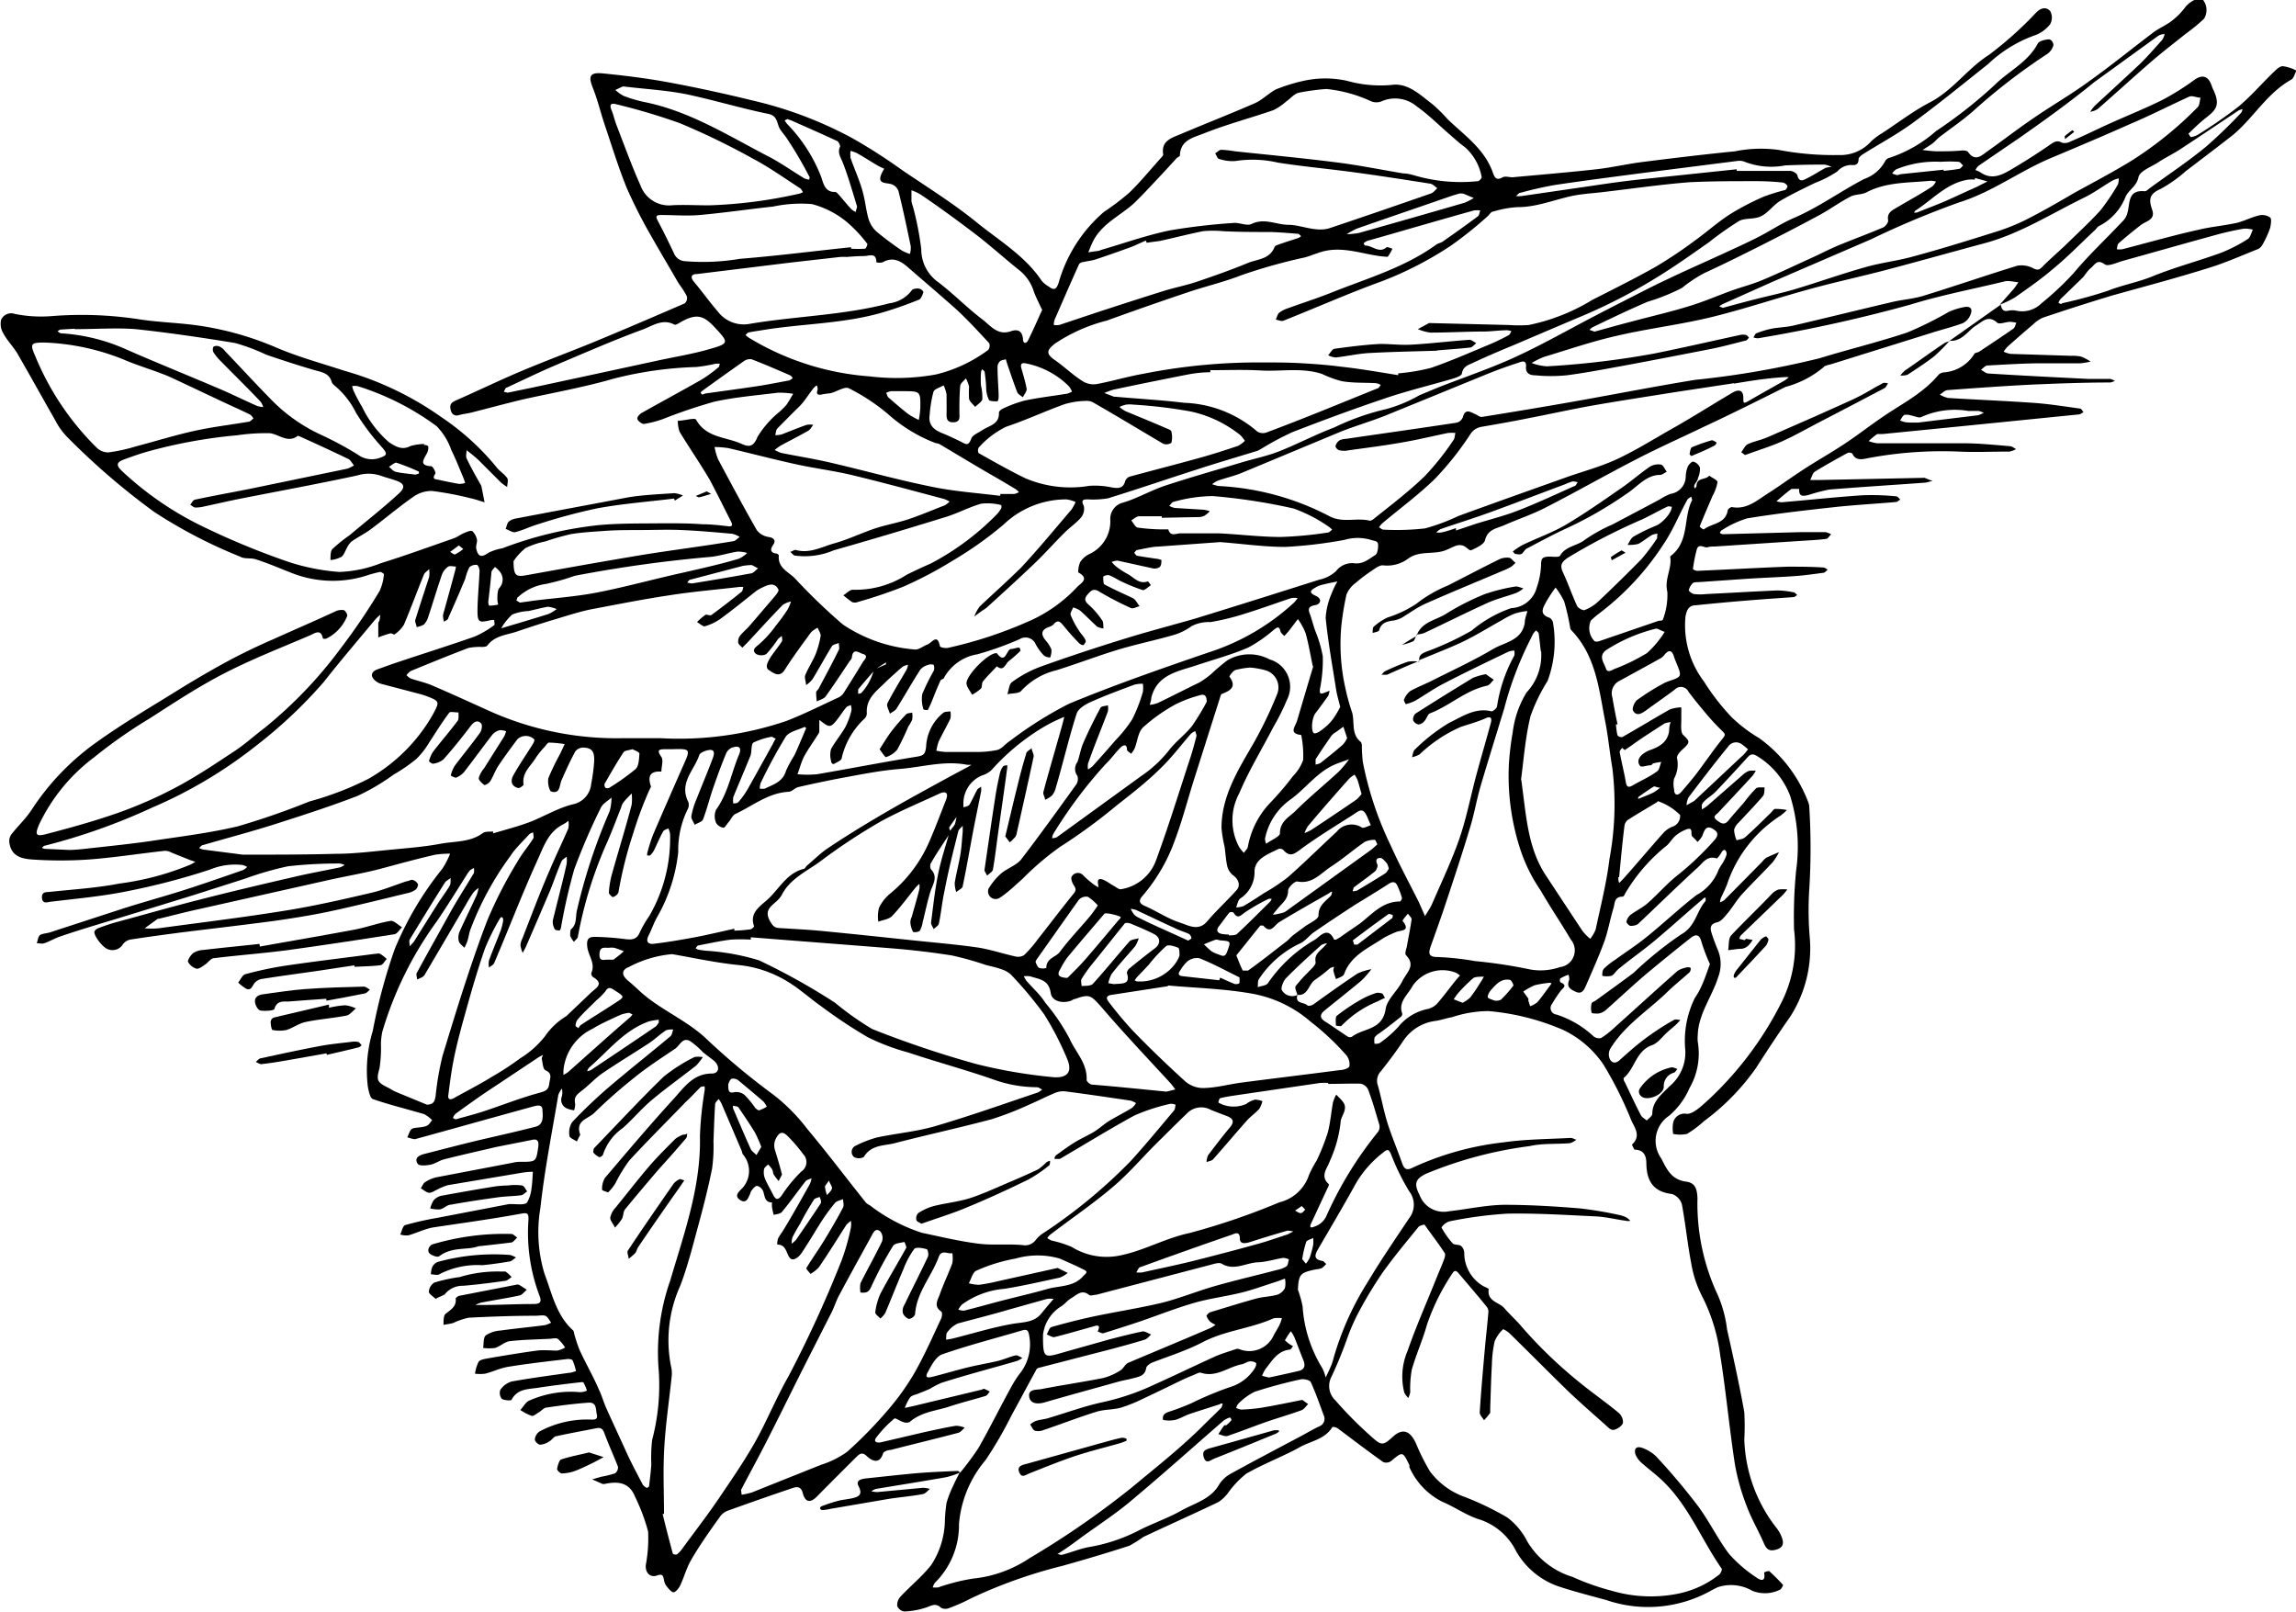 <svg xmlns="http://www.w3.org/2000/svg" viewBox="0 0 166.18 116.65"><g id="Warstwa_2" data-name="Warstwa 2"><g id="Ńëîé_1" data-name="Ńëîé 1"><path d="M69.49,106.58a20.72,20.72,0,0,0,1.33-1.79c.83-1.46,1.59-3,2.39-4.45a7.42,7.42,0,0,1,.65-1,3.37,3.37,0,0,0,.63-2.69c-.06-.38-.16-.47-.51-.37-1.93.57-3.89,1.07-5.78,1.73-.46.16-.79.81-1.06,1.31s.19.35.42.3c.82-.21,1.62-.45,2.43-.65s1.52-.31,2.27-.49c.43-.11.84-.3,1.27-.4.14,0,.32.13.47.19a1.69,1.69,0,0,1-.39.22c-1.82.53-3.64,1-5.46,1.58a6.24,6.24,0,0,0-.85.44c-.26.12-.53.22-.8.33s-.49.13-.63.29a3.38,3.38,0,0,0-.38.76l.68-.15L71,100.58c.08,0,.16-.09.23-.07a2.58,2.58,0,0,1,.41.2c-.1.1-.18.27-.3.31-.89.27-1.79.49-2.66.78s-2,.37-2.84,1.11a.62.62,0,0,1-.47,0c-.23-.06-.56-.32-.64-.25a8.27,8.27,0,0,0-1.32,1.39c-.21.29.06.4.38.32l3.17-.74c.75-.16,1.49-.33,2.24-.45a1.84,1.84,0,0,1,.63.14c-.16.13-.29.32-.47.37-1.63.43-3.26.82-4.89,1.24-.2,0-.51.11-.55.24-.27.88-.88.5-1.18.21s-.48-.2-.7,0c-1,1-1.92,1.91-2.87,2.88-.5.53-.89.49-1.07-.22-.14-.5-.44-.45-.74-.35q-2.37.8-4.72,1.65a1.21,1.21,0,0,0-.55.45c-.71,1-1.43,2-2.06,3.09-.34.58-.51,1.25-.8,1.86-.1.21-.35.51-.5.49s-.38-.3-.53-.5a1,1,0,0,1-.14-.38c-.06-.29-.08-.49-.52-.33s-.84-.16-.8-.75a10.59,10.59,0,0,0,.17-2.43,13.67,13.67,0,0,0-.94-2.51c-.42-1.07-1.25-1.14-2.2-.94a.47.47,0,0,1-.16,0l-.75-.33.66-.19a6.9,6.9,0,0,0,1-.25.54.54,0,0,0,.21-.47c-.32-.83-.7-1.64-1-2.47-.13-.34-.32-.38-.63-.31-.93.19-1.87.35-2.8.56-.2,0-.35.28-.54.38a1.33,1.33,0,0,1-.66.24c-.15,0-.4-.25-.39-.38a.8.8,0,0,1,.33-.57,7.26,7.26,0,0,1,3.6-.87c.27,0,.65.08.56-.34s0-.92-.61-.88c-1,.07-2,.2-3,.35-.22,0-.41.25-.62.37s-.36.27-.5.23a3.9,3.9,0,0,1-.81-.42c.22-.23.4-.6.67-.69a7.36,7.36,0,0,1,3.65-.6,1.33,1.33,0,0,0,.5-.11,2.83,2.83,0,0,0-.25-.59c-.05-.06-.26,0-.39,0-1,.12-1.93.23-2.89.38-.71.11-1.49.06-1.92.86,0,.09-.53.06-.71-.06a.67.67,0,0,1-.11-.64,1.5,1.5,0,0,1,.81-.61c1.38-.25,2.77-.43,4.16-.63.17,0,.34-.08.51-.12a3.74,3.74,0,0,0-.24-.76c0-.09-.25-.13-.37-.12-1.43.17-2.86.33-4.28.56-.58.09-1.12.36-1.68.5a2.64,2.64,0,0,1-.74,0,2.88,2.88,0,0,1,.26-.86c.12-.16.44-.2.68-.25,1.18-.2,2.36-.4,3.55-.56.48-.06,1,0,1.46,0a1.82,1.82,0,0,0,.57-.22,2.73,2.73,0,0,0-.53-.63c-.15-.09-.42,0-.64,0-1,.05-1.9.06-2.84.17-.37.05-.69.38-1.06.49a3.49,3.49,0,0,1-.86,0c.05-.31,0-.74.19-.91a2.15,2.15,0,0,1,1.06-.35c1.07-.15,2.15-.25,3.22-.39a2.11,2.11,0,0,0,.45-.18c-.14-.18-.25-.44-.43-.5s-.48,0-.73,0c-1.6,0-3.2.06-4.8.14a4.94,4.94,0,0,0-1.12.38c-.23.07-.47.09-.71.14,0-.28,0-.67.14-.79.38-.31.82-.53.74-1.14,0,0,.15-.15.24-.17l4.11-.8a.38.38,0,0,1,.24,0c.19.11.37.24.56.36-.17.14-.33.36-.52.41-.93.2-1.86.34-2.79.52a1.78,1.78,0,0,0-.41.17h.46c1.25,0,2.49-.07,3.74-.07.45,0,.62-.12.45-.57a12.82,12.82,0,0,1-.81-5.52c0-.4,0-.55-.52-.45-2.13.39-4.27.68-6.4,1-.6.11-1.17.4-1.77.57a1.52,1.52,0,0,1-.59-.06c.11-.23.18-.62.35-.68a22.5,22.5,0,0,1,2.3-.52l5.21-1a2,2,0,0,1,.24,0c.37,0,.92.08,1.08-.12A2.59,2.59,0,0,0,38.47,86c.06-.39.07-.8.1-1.2-.39,0-.78.06-1.16.13l-5,.84a4.4,4.4,0,0,0-.75.31c-.2.09-.41.25-.6.24s-.4-.21-.6-.32c.1-.16.17-.36.31-.45a2.52,2.52,0,0,1,.81-.35l5.51-1.05a2.2,2.2,0,0,1,.56-.07c1.17,0,1.15,0,1.31-1.09.06-.5-.12-.59-.54-.48L35.94,83c-1.27.3-2.54.58-3.8.9-.33.08-.63.32-1,.39s-.81.09-.91-.07c-.27-.42.1-.61.48-.71,1.18-.3,2.36-.61,3.55-.9,1.5-.36,3-.68,4.5-1.07.63-.16.52-.8.5-1.24s-.5-.27-.76-.2c-2.82.77-5.64,1.57-8.46,2.34-.16,0-.37-.08-.56-.13.11-.22.18-.54.36-.63s.64-.07.95-.17.33-.29.49-.44a2.17,2.17,0,0,0-.58-.44c-1.24-.37-2.5-.67-3.71-1.09-.21-.07-.31-.6-.37-.93a9.77,9.77,0,0,1,.36-4,40.36,40.36,0,0,1,1.58-5.9A23.46,23.46,0,0,1,32,62.89a6.15,6.15,0,0,0,.58-1.11,6.83,6.83,0,0,0-1.11.08c-1.3.3-2.58.65-3.88,1s-2.76.58-4.13.9L14.36,65.8c-1,.22-1.91.46-2.86.69,0,0-.06,0-.08,0l-.95.69a5.41,5.41,0,0,0,1,0c3-.41,6.09-.78,9.12-1.27,2.08-.33,4.14-.8,6.2-1.28.89-.2,1.75-.56,2.62-.85.15,0,.33-.14.46-.1a.61.61,0,0,1,.39.33c0,.09-.08.3-.19.38a1.45,1.45,0,0,1-.52.23c-1.91.46-3.82.94-5.74,1.35-1.33.28-2.67.49-4,.68-2.26.3-4.52.56-6.77.84-1.21.16-2.42.32-3.63.51a.91.91,0,0,0-.51.33.88.88,0,0,1-1.07.37c-.35-.09-1-.9-1-1.25,0-.11.18-.24.31-.29.42-.16.86-.31,1.3-.43,2-.54,3.91-1.09,5.88-1.59,2.29-.59,4.58-1.13,6.88-1.66,1.13-.27,2.27-.47,3.41-.71a1.48,1.48,0,0,0,.33-.17,1.28,1.28,0,0,0-.35-.11,33.22,33.22,0,0,0-3.74.2,23.06,23.06,0,0,0-3.09.89L14,64.78,9.39,66.2c-1.68.52-3.36,1-5,1.56-.4.13-.78.36-1.18.5-.16.06-.36,0-.55,0,.08-.2.09-.48.24-.59s.46-.12.7-.19L9,65.72c1.36-.43,2.74-.81,4.11-1.24s3-1,4.47-1.51a1.14,1.14,0,0,0,.31-.23,1.56,1.56,0,0,0-.33-.14,4.72,4.72,0,0,0-2.36.33,50.41,50.41,0,0,1-6.06,1.58c-1.78.36-3.6.52-5.4.74-.25,0-.65.23-.7-.25s.3-.43.61-.46c1.68-.18,3.37-.28,5-.6a20.09,20.09,0,0,0,5.16-1.38l.33-.19-.41-.14-1.3-.52a1.06,1.06,0,0,0-.48-.14c-1.83.2-3.66.49-5.5.63a30,30,0,0,1-4.13,0C1.62,62.15.83,62,.68,61a.84.84,0,0,1,.13-.6c.47-.61,1.06-1.15,1.48-1.8a18.17,18.17,0,0,1,4.76-4.93c1.93-1.38,4-2.58,6-3.83,1.22-.75,2.46-1.47,3.73-2.15,1-.52,2-1,3-1.43,1.48-.67,3-1.32,4.46-2a1.06,1.06,0,0,1,.62-.11c.12,0,.31.33.27.43a3.1,3.1,0,0,1-1.5,1.63.4.4,0,0,1-.26,0c-.13-.73-.59-.38-.91-.24-2.05.88-4.13,1.69-6.11,2.7S12.63,50.84,10.82,52a35.47,35.47,0,0,0-4,2.8,13.07,13.07,0,0,0-4,4.89c-.3.72-.23.87.53.67,1.73-.45,3.46-.93,5.15-1.52A31,31,0,0,0,12.7,57c1.48-.78,2.88-1.72,4.27-2.64.75-.49,1.41-1.1,2.13-1.64a31.59,31.59,0,0,0,5.64-5.91,44.91,44.91,0,0,0,2.74-4.05,3.65,3.65,0,0,0,.31-1.22s-.2-.17-.28-.15a8.48,8.48,0,0,0-1,.27,8.08,8.08,0,0,1-5.36-.18c-.88-.34-1.74-.72-2.63-1-.37-.13-.82,0-1.17-.21a35.44,35.44,0,0,1-6.17-3.21,51.13,51.13,0,0,1-6.4-5.52A5.21,5.21,0,0,1,4,30.42c-.92-1.61-1.82-3.24-2.75-4.85-.3-.5-.73-.92-1-1.43a1.33,1.33,0,0,1-.17-1,.8.8,0,0,1,1-.42,9.66,9.66,0,0,0,2.74.15,27.43,27.43,0,0,1,6.27.24c1.29.2,2.6.24,3.9.4a22.28,22.28,0,0,1,6,1.64c1.59.68,3.28,1.14,4.93,1.68a22.89,22.89,0,0,1,7,3.34,18.41,18.41,0,0,1,4,3.62c.22.3.58.5.79.81.1.14,0,.42,0,.64a2.83,2.83,0,0,1-.45-.32l-1.61-1.61c-.15-.15-.32-.28-.48-.42l-.4-.31c0,.2-.07.43,0,.59.3.64.65,1.25,1,1.87a.61.61,0,0,1,.07.14c.08.39.16.78.23,1.17-.34-.1-.67-.22-1-.29a24.07,24.07,0,0,0-2.79-.53,2.28,2.28,0,0,0-1.36.42c-1.06.74-2.05,1.58-3.08,2.35-.43.32-.93.56-1.37.87a1.37,1.37,0,0,0-.34.44c-.14.23-.22.54-.42.69a2.15,2.15,0,0,1-.79.23c0-.27,0-.62.12-.78a11.45,11.45,0,0,1,1.24-1c1.19-1,2.39-1.94,3.55-3,.55-.49.46-.77-.25-1-.35-.12-.72-.21-1.07-.34a2.76,2.76,0,0,0-1.66,0c-2.83.61-5.67,1.13-8.51,1.69-.85.17-1.7.37-2.55.55a2.8,2.8,0,0,1-.64.08c-.13,0-.25-.13-.38-.2.11-.13.2-.35.34-.37,1.3-.28,2.61-.51,3.91-.77l7.11-1.47a2.22,2.22,0,0,0,.49-.24c-.14-.16-.24-.38-.4-.46-1.18-.57-2.36-1.11-3.55-1.65-.05,0-.12-.07-.15,0-.73.51-1.33-.15-2-.22a14.34,14.34,0,0,0-2.35.15,36.33,36.33,0,0,0-6.38,1.15c-.62.17-1.24.39-1.84.61s-.48.48-.14.81a23.46,23.46,0,0,0,5.8,4,55.37,55.37,0,0,0,5.86,2.45,15.24,15.24,0,0,0,4.09.87,9,9,0,0,0,3-.63c1.77-.55,3.52-1.19,5.28-1.8.27-.1.51-.29.78-.4s.48-.19.58-.11a1.19,1.19,0,0,1,.33.65c0,.19-.1.41-.06.6.13.61.38.66.89.3a3.67,3.67,0,0,1,1-.32A27.71,27.71,0,0,1,43.35,38c1.54-.14,3.1-.11,4.65-.13,1,0,1.9,0,2.84.07.61,0,1.21.07,1.82.14.34.05.39-.06.25-.34-.51-1-1-2-1.53-3-.69-1.18-1.48-2.32-2.19-3.49a2.28,2.28,0,0,1-.13-.8c.46,0,1.23-.24,1.32-.08.74,1.33,2.17,1.24,3.29,1.75.53.24.86.24,1.16-.51a7.07,7.07,0,0,1,1.59-1.81,5.9,5.9,0,0,0,.5-.5c.18-.26.33-.54.49-.8a5.94,5.94,0,0,0-1.1-.08c-1.54.19-3.1.32-4.61.65A38.07,38.07,0,0,0,48,30.32a7.68,7.68,0,0,1-1.39.36c-.15,0-.41-.18-.47-.34s.16-.37.31-.46c1.44-.81,2.89-1.59,4.33-2.41A9.67,9.67,0,0,0,52,26.58c.06,0,.06-.17.1-.26l-.3,0a11.54,11.54,0,0,1-1.41.24,27.13,27.13,0,0,0-6,.85c-2.11.61-4.29,1-6.43,1.47-1.32.31-2.62.67-3.94,1-.26.06-.53.08-.79.16s-.54,0-.62-.41.1-.52.41-.66c1.61-.71,3.2-1.48,4.82-2.16s3.44-1.36,5.15-2.06c2.2-.91,4.39-1.85,6.58-2.8a.56.56,0,0,0,.15-.49c-.17-.36-.42-.69-.63-1-.66-1.15-1.34-2.28-2-3.45a35.93,35.93,0,0,1-1.72-3.39c-.62-1.52-1.1-3.11-1.63-4.67-.28-.85-.49-1.73-.82-2.56s-.28-1.17.69-1.08c1.73.17,3.46.39,5.16.72,2.13.4,4.25.88,6.35,1.4A28.75,28.75,0,0,1,61.69,10a39.06,39.06,0,0,1,3.56,2.28c1.82,1.24,3.7,2.4,5.4,3.78s3.54,2.45,4.76,4.28a2,2,0,0,0,.5.4c.38.28.54.23.71-.27a10.54,10.54,0,0,1,3.3-5.15,17.53,17.53,0,0,0,1.81-1.37c.83-.8,1.56-1.71,2.34-2.57.05-.06.13-.14.12-.21-.17-1,.65-1.2,1.3-1.48,1.77-.75,3.57-1.45,5.33-2.22.55-.24,1-.72,1.53-1a12.41,12.41,0,0,1,2-.62,7.28,7.28,0,0,1,3.15,0,8.94,8.94,0,0,0,3.19.3c1.2-.19,2.1.72,3,1.4a11.1,11.1,0,0,1,1.09,1.08c1.23,1.18,2.69,2.17,3.28,3.89.13.36.27.56.7.31.19-.1.47,0,.71,0,2.05-.19,4.11-.36,6.16-.59,1.09-.13,2.17-.38,3.27-.52,2.22-.28,4.45-.55,6.68-.77a9.38,9.38,0,0,1,3.16-.1,21.18,21.18,0,0,0,4.33.37,3,3,0,0,0,2.37-1,4.51,4.51,0,0,1,.78-.58c1.15-.75,2.25-1.6,3.46-2.23,1.66-.86,2.7-2.43,4.25-3.42A26.32,26.32,0,0,0,147.4.88c.33-.32.73-.4,1-.06a1,1,0,0,1,0,.91,2.46,2.46,0,0,1-1.16.84,9.52,9.52,0,0,0-3.35,2.07c-1.79,1.42-3.56,2.87-5.4,4.22-1.17.86-2.47,1.55-3.7,2.33-.12.08-.27.22-.27.33,0,.41-.24.45-.54.42a1.35,1.35,0,0,0-1,.47,8.23,8.23,0,0,1-1.62.83c-.85.42-1.71.82-2.53,1.31-.49.3-.85.85-1.37,1.1s-1.14.1-1.6.35a23.22,23.22,0,0,0-2.18,1.54c-1.15.8-2.29,1.62-3.48,2.36a39.59,39.59,0,0,1-6,3.1q-2.36,1-4.7,2c-1,.41-2,.84-2.91,1.27-.34.15-.69.26-.78.75,0,.17-.44.32-.71.4-1.68.49-3.39.9-5,1.46-2.2.74-4.38,1.55-6.55,2.39a20.71,20.71,0,0,0-2.18,1.16,3,3,0,0,1-.35.19c-1.45.45-2.9.87-4.34,1.34-2.16.69-4.31,1.43-6.48,2.1a6.29,6.29,0,0,1-1.45.08c-.27,0-.56,0-.31.46a1,1,0,0,1-.18.83c-.34.41-.81.72-1.19,1.1-.76.75-1.47,1.56-2.24,2.29-1.12,1.07-2.27,2.11-3.41,3.15a4,4,0,0,1-.34.23l-.56.41a2.76,2.76,0,0,1,.39-.72c1-.95,2-1.83,3-2.82,1.26-1.35,2.44-2.79,3.64-4.19a3.65,3.65,0,0,0,.3-.55,2.32,2.32,0,0,0-.67-.19,6.56,6.56,0,0,0-4.54,1.82,26.58,26.58,0,0,1-3.68,2.61,28.56,28.56,0,0,1-3.59,1.89,34.55,34.55,0,0,1-3.3,1.11.55.55,0,0,1-.4,0,7.57,7.57,0,0,1-.63-.49c.23-.14.48-.42.7-.4a6.84,6.84,0,0,0,3.89-1.09c.58-.29,1.17-.56,1.76-.82a19.07,19.07,0,0,0,4.67-3.46,2.5,2.5,0,0,0,.4-.51.33.33,0,0,0,0-.25,4,4,0,0,0-1.44-.1c-.92.26-1.78.74-2.69,1q-4,1.24-8,2.38a5.34,5.34,0,0,1-2.77.38c-.14,0-.24-.18-.37-.28.14,0,.29-.16.41-.13,1,.29,1.91-.24,2.82-.49s1.92-.73,2.89-1.06c.81-.27,1.65-.41,2.46-.68s1.75-.67,2.61-1a1.73,1.73,0,0,0,.35-.27,2.42,2.42,0,0,0-.4-.19c-2.23-.59-4.46-1.2-6.71-1.74-1.32-.31-2.68-.48-4-.77-1.64-.36-3.27-.79-4.9-1.17a7.15,7.15,0,0,0-1-.08,4.43,4.43,0,0,0,.25.88c.92,1.72,1.84,3.45,2.81,5.14a1.32,1.32,0,0,0,.84.49c.47.07.53.31.33.59s-.22.56.25.61c.06,0,.17.1.17.14-.09.89.69,1.18,1.16,1.65A43,43,0,0,0,61,45.19,10.84,10.84,0,0,0,66.19,47c.29.05.62-.24.94-.36s.71-.83.9.12c0,.09.38.16.56.13a30.75,30.75,0,0,0,5.69-1.85A10.64,10.64,0,0,0,78,42.44c.22-.22.87-.56.07-1-.08,0,0-.56.13-.79a1.64,1.64,0,0,1,.68-.57,2.61,2.61,0,0,0,1.48-2.5,1.21,1.21,0,0,1,.93-1.21c1-.29,2-.88,3.06-1.23,1.82-.6,3.67-1.12,5.5-1.67.9-.27,1.84-.46,2.71-.8,1.35-.53,2.64-1.22,4-1.73a17.78,17.78,0,0,1,3.79-1.34,10.13,10.13,0,0,0,2.39-1l1.35-.56c1.86-.73,3.77-1.37,5.58-2.2,2-.92,3.88-2,5.81-3,.65-.34,1.29-.67,1.94-1,1.08-.55,2.15-1.11,3.24-1.62,1.29-.62,2.6-1.19,3.9-1.79.89-.41,1.78-.81,2.65-1.25s1.69-1,2.59-1.39c1.81-.77,3.4-1.94,5.13-2.84a2.73,2.73,0,0,0,1.53-1.32.5.5,0,0,1,.33-.22,9.64,9.64,0,0,0,3.33-1.92,33.79,33.79,0,0,0,4.25-3.34c1-1,2.41-1.64,3.12-3,.11-.19.51-.28.77-.3s.38.32.36.43a1.15,1.15,0,0,1-.42.61,43.56,43.56,0,0,0-5.4,4.16c-.76.67-1.61,1.24-2.41,1.86-.19.14-.34.34-.53.48s-.47.31-.71.46a8.68,8.68,0,0,0,1,.1c.62,0,1.23,0,1.85-.06.15,0,.38,0,.45.12.54.74,1,.21,1.44-.09,1.1-.78,2.17-1.61,3.29-2.37,1.32-.91,2.72-1.71,4-2.65,1.59-1.13,3.11-2.37,4.67-3.55.41-.3.89-.51,1.3-.81a5.06,5.06,0,0,0,1-1c.29-.39.92-.76,1.26-.6a1.21,1.21,0,0,1,.12,1.41,12.33,12.33,0,0,1-1.3,1.07c-.86.69-1.74,1.36-2.58,2.09-1.28,1.11-2.54,2.26-3.82,3.38a1.51,1.51,0,0,1-.54.2,2.67,2.67,0,0,1,.32-.43c1.08-1,2.18-2,3.24-3,.58-.56,1.11-1.18,1.65-1.78a1.2,1.2,0,0,0,.17-.42,1.18,1.18,0,0,0-.43.11l-4.67,3.38C149.84,7.37,148,8.69,146.13,10c-1,.68-1.95,1.33-2.93,2a1,1,0,0,0-.22.31,2.07,2.07,0,0,1,.34.15c.86.61,1.61.18,2.34-.25.9-.53,1.79-1.1,2.65-1.69.31-.21.54-.42.94-.19a.85.85,0,0,0,.61-.09c1-.42,1.9-.88,2.86-1.31,1.28-.58,2.6-1.1,3.85-1.73a18.43,18.43,0,0,0,2.27-1.43c.52-.37.95-.29,1.19.31.05.13.09.26.15.38.64,1.33.06,1.58-.78,2.28-.34.29-.67.61-1,.93,0,0,.13.25.18.25a1.4,1.4,0,0,0,.53-.19,34.67,34.67,0,0,0,2.89-2c.9-.75,1.67-1.65,2.51-2.46.2-.2.46-.47.7-.48a2.79,2.79,0,0,1,1,.32c-.12.22-.18.54-.37.65-1.8,1-2.78,2.86-4.34,4.1-1.09.85-2.19,1.68-3.29,2.52a9.92,9.92,0,0,1-1.84,1.3c-.81.35-.86.76-.6,1.5s-.45.81-.84,1.12c-.54.42-1.08.86-1.59,1.31-.1.09-.09.29-.13.43a1.7,1.7,0,0,0,.39,0c1.83-.47,3.66-1,5.51-1.41.91-.22,1.86-.3,2.78-.5.54-.13,1.06-.41,1.61-.54a1,1,0,0,1,.81.15c.12.11.05.51,0,.75a7,7,0,0,1-.54,1.19.77.77,0,0,1-.33.34c-1.19.47-2.36,1-3.58,1.37-2.32.73-4.68,1.35-7,2-1.69.51-3.37,1.05-5,1.6a2.38,2.38,0,0,0-.71.49c-.62.52-1.23,1.06-1.84,1.6a2.63,2.63,0,0,0-.29.37,2,2,0,0,0,.49.16l4.4.14a2.92,2.92,0,0,1,.73.06,3.61,3.61,0,0,1,.67.36,6,6,0,0,1-.72.12c-.92,0-1.83,0-2.74,0-1.33,0-2.66.09-4,.16-.16,0-.32.2-.47.31.17.09.35.26.53.27,2.39.15,4.79.27,7.19.39.55,0,1.09,0,1.63,0a1.14,1.14,0,0,1,.34.15,2,2,0,0,1-.32.11c-1.87,0-3.74.07-5.61.15-2.06.1-4.11.25-6.16.4-.2,0-.39.21-.58.33a2.15,2.15,0,0,0,.6.24c2.08.13,4.17.21,6.25.36,1.11.08,2.21.26,3.31.41.09,0,.16.17.24.26-.11.05-.21.15-.32.16l-8.06.81-6.15.61c-.14,0-.31,0-.4,0a5.1,5.1,0,0,0-.62.51,2.75,2.75,0,0,0,.61.16c2.1,0,4.19,0,6.28,0,1.11,0,2.23.12,3.34.21.15,0,.29.14.44.21a1.57,1.57,0,0,1-.48.18c-1.22,0-2.45.06-3.67,0a29,29,0,0,0-6.64.49c-.38.08-.83.17-1.06-.34a.37.37,0,0,0-.33-.06c-.8.44-1.6.88-2.38,1.36-.17.11-.23.4-.34.61l.55,0,7.65-.16h.08l.59.24c-.18,0-.37.09-.56.11-2.32.17-4.64.31-6.95.5a13.47,13.47,0,0,0-1.48.39c-.29.06-.69.2-.68-.37,0,0,0-.07,0-.07-.18,0-.42,0-.55,0-.38.27-.73.59-1.09.89a1.23,1.23,0,0,0,.37.08c2-.17,3.92-.38,5.89-.51a17.76,17.76,0,0,1,2.41.08c.1,0,.19.15.29.23-.1.06-.2.17-.31.18-1.49.13-3,.21-4.46.37-2.11.23-4.21.47-6.3.81a7.21,7.21,0,0,0-1.83.85c-.06,0-.1.11-.15.17s.16.13.24.13l5.61-.15c.6,0,1.2,0,1.79,0a1.63,1.63,0,0,1,.4.15c-.12.12-.22.32-.35.34-.65.08-1.3.11-1.95.15l-6.1.4c-.19,0-.38,0-.56.06s-.62-.32-.76.15a11.5,11.5,0,0,0-.28,1.42.5.5,0,0,0,.32.13c2.18-.09,4.35-.22,6.52-.3.87,0,1.74,0,2.6.06.11,0,.21.1.32.15-.1.08-.19.21-.3.23-.69.09-1.38.19-2.07.24-1.13.08-2.27.12-3.4.19l-3.61.25c-.13,0-.31,0-.39.07a1.09,1.09,0,0,0-.29.51c0,.07.23.25.37.28a3.88,3.88,0,0,0,.9,0c1.72-.08,3.44-.19,5.17-.26a6.11,6.11,0,0,1,1.12.13c.11,0,.2.13.29.2-.08.05-.17.14-.26.15-1.08.08-2.17.15-3.25.24-1.27.1-2.54.22-3.81.35-.49,0-.68.29-.77.84a6.72,6.72,0,0,0,1.34,4.68,16.51,16.51,0,0,0,2,2.58,10.74,10.74,0,0,0,2,1.52,10.11,10.11,0,0,1,3.55,4.64.88.88,0,0,1,.07.32,47.57,47.57,0,0,1,0,6A23.49,23.49,0,0,0,131,68a9.19,9.19,0,0,1-1.43,5.58c-.85,1.21-1.66,2.44-2.46,3.69a16.64,16.64,0,0,1-3.77,3.86,7.87,7.87,0,0,1-1.24.93,2.46,2.46,0,0,1-1,0,2.41,2.41,0,0,1,0-.81.84.84,0,0,1,1-.64c.47,0,1.06-.58,1.53-1a24.92,24.92,0,0,0,5.34-7.13,9.15,9.15,0,0,0,.88-5.21A34.44,34.44,0,0,1,130,63a12.47,12.47,0,0,0-.43-5.4,5.75,5.75,0,0,0-2.39-2.88c-.31-.19-.47-.16-.69.08q-1.14,1.26-2.31,2.49c-.26.27-.61.46-.86.73s-.11.37-.15.56a3.42,3.42,0,0,0,.4-.26l2.63-2.3a1.35,1.35,0,0,1,.42-.24,2.24,2.24,0,0,1,.46,0,3.37,3.37,0,0,1-.24.37c-.82.89-1.65,1.78-2.48,2.66-.16.17-.45.28-.1.55s.57.36.86,0,.74-.86,1.12-1.3a9.72,9.72,0,0,1,.85-1c.13-.12.41-.06.62-.08,0,.22,0,.49-.11.63-.56.66-1.16,1.27-1.74,1.9a1.12,1.12,0,0,0-.35.54,2.34,2.34,0,0,0,.18.76c.21-.07.47-.08.62-.22.63-.55,1.22-1.15,1.82-1.73.12-.11.23-.31.35-.32a4.08,4.08,0,0,1,.85.08,3.31,3.31,0,0,1-.45.4A9.47,9.47,0,0,0,125,64c-.13.35-.31.69-.45,1a1.45,1.45,0,0,0-.06.3,1.14,1.14,0,0,0,.31-.16c.92-.92,1.83-1.85,2.74-2.77a1.59,1.59,0,0,1,.29-.29c.3-.15.62-.28.93-.41a4,4,0,0,1-.47.74c-.73.79-1.5,1.53-2.22,2.32-.4.44-.71,1-1.08,1.42-.2.24-.43.53-.69.59-.52.12-.54.4-.42.78s.3.87.48,1.29a2.65,2.65,0,0,1,0,1.9c-.44,1.42-1.43,2.64-1.48,4.2a2.7,2.7,0,0,0,0,.48,5,5,0,0,1-.6,3.36,5.48,5.48,0,0,1-1.48,2,2.18,2.18,0,0,0-.55,3.1c.41.83.76,1.52,1.77,1.66.68.09.81.52.84,1.21a15.55,15.55,0,0,0,1.47,7A8.84,8.84,0,0,1,125,96.2c.45,2,.89,4,1.25,6a19.44,19.44,0,0,1,0,2,10.94,10.94,0,0,0,2.24,6.26,2.71,2.71,0,0,1,.46.76c.14.37.19.74-.35.91s-.74,0-.94-.46c-.39-.91-.91-1.78-1.25-2.71a15.53,15.53,0,0,1-.85-3.05c-.4-2.61-.64-5.26-1.06-7.87a12.94,12.94,0,0,0-1.32-4.26,8,8,0,0,1-.76-2.29c-.28-1.44-.42-2.9-.69-4.34a1.14,1.14,0,0,0-.71-.74c-1.36-.16-1.84-.94-1.86-2.21,0-.49-.14-1-.86-1,0,0-.2-.34-.17-.38.68-.62.16-1.24-.07-1.77a27.64,27.64,0,0,0-2-4,7.33,7.33,0,0,0-2.91-2.51,17.36,17.36,0,0,0-5.42-1.37,8.53,8.53,0,0,0-2.63.44c-.4.07-.79.21-1.18.27a3.29,3.29,0,0,0-2.35,1.44c-.51.76-1.06,1.5-1.63,2.21a1,1,0,0,0-.22,1c.26.9.42,1.83.7,2.73s.72,1.94,1.06,2.91c.15.43.33.56.77.33a21.23,21.23,0,0,1,6.57-1.83c1.6-.23,3.23-.23,4.86-.32.13,0,.27.09.41.13a1.35,1.35,0,0,1-.45.25c-1,.08-2,0-2.91.21a29.23,29.23,0,0,0-7.51,2c-.8.39-.89.73-.47,1.55a1.86,1.86,0,0,0,2.11,1.17c1.34-.15,2.68-.45,4-.47,1.83,0,3.66.11,5.49.26a28,28,0,0,1,2.86.48,2,2,0,0,1,.53.19,1.38,1.38,0,0,1,.26.23.8.8,0,0,1-.3,0c-.73-.1-1.45-.28-2.18-.32-2.14-.1-4.29-.24-6.43-.2a29.89,29.89,0,0,0-4.19.56,1.11,1.11,0,0,0-.57.44,6.12,6.12,0,0,0,.81,1.15c.12.13.44.07.6.18a.7.7,0,0,1,.24.5,2.77,2.77,0,0,0,1.39,2.42c.14.07.39.17.38.22-.13.89.75.93,1.13,1.37s.84.85,1.22,1.3a33,33,0,0,0,4.21,4.06c.9.74,1.87,1.41,2.78,2.16a.93.93,0,0,1,.38.73c0,.23-.38.48-.63.55s-.45-.18-.63-.34c-.91-.81-1.83-1.61-2.71-2.45-1.39-1.35-2.75-2.73-4.14-4.09a1.9,1.9,0,0,0-.56-.4,2.49,2.49,0,0,0-.62.88,8.57,8.57,0,0,0-.2,1.68c-.06,1-.08,2.06-.12,3.09,0,.13,0,.3,0,.4a4.6,4.6,0,0,1-.45.54c-.11-.19-.32-.39-.31-.57.1-1.57.24-3.14.38-4.7.08-.87.18-1.73.25-2.59a.59.59,0,0,0-.14-.37c-.65-.8-1.32-1.58-2-2.38-.19-.24-.32-.27-.48,0a15.75,15.75,0,0,0-1.83,3.7c-.31,1.11-.79,2.16-1.1,3.26a7.88,7.88,0,0,0-.11,1.62,1.73,1.73,0,0,1-.14.42,1.52,1.52,0,0,1-.29-.39,4.72,4.72,0,0,1,.23-3c.63-1.81,1.41-3.56,2.12-5.34.16-.4.34-.8.49-1.2.07-.18.16-.43.09-.55-.46-.71-1-1.4-1.47-2.07,0,0-.35.06-.44.18-.88,1.09-1.79,2.17-2.6,3.31a30.71,30.71,0,0,0-1.8,3,14.46,14.46,0,0,0-.74,1.71,30.08,30.08,0,0,1-1.15,2.81,1.43,1.43,0,0,0,.28,1.71,28.35,28.35,0,0,0,2.68,2.69c.67.61.81.56,1.49-.06s1.24-.46,1.67.5a15.65,15.65,0,0,0,1,2,5.38,5.38,0,0,0,2.55,1.87,21.6,21.6,0,0,1,3.06,1.48,5,5,0,0,1,1.44,1.73,5.78,5.78,0,0,0,3.28,2.57,17.62,17.62,0,0,0,2.83,1,10,10,0,0,0,4.66.24,7.07,7.07,0,0,0,3.15-1.43c.09-.09.2-.34.15-.41-1.5-2.15-2.44-4.69-4.43-6.5-.44-.4-.92-.76-1.36-1.15a1.69,1.69,0,0,1-.43-.57c-.15-.41,0-.68.47-.52a2.78,2.78,0,0,1,1,.61,46.78,46.78,0,0,1,3,3.55c.84,1.12,1.45,2.41,2.29,3.52a9.75,9.75,0,0,0,1.93,1.67c.08.06.74.56.61-.27,0,0,0-.07,0-.07s.31-.13.37-.08a12,12,0,0,1,1,1s-.12.3-.24.34a2.45,2.45,0,0,1-2,.07,3.06,3.06,0,0,0-2.51-.25c-.22.11-.44.22-.65.34a9.34,9.34,0,0,1-7.41.58c-1.1-.3-2.2-.58-3.28-.93a5.65,5.65,0,0,1-3.23-2.59,4.53,4.53,0,0,0-2.6-2.29c-1-.3-1.83-.92-2.77-1.31a5.14,5.14,0,0,1-2.36-2.49s0-.11,0-.15c-.49-1-.48-1-1.32-.3a.6.6,0,0,1-.57.08c-1.12-.79-2.21-1.63-3.31-2.45-.1-.07-.35-.12-.38-.08-.56.92-1.61,1-2.44,1.5-1.24.67-2.57,1.17-3.79,1.87a7,7,0,0,0-1.34,1.42,2.59,2.59,0,0,1-.69.64c-1.8.86-3.62,1.67-5.42,2.52a10,10,0,0,1-1,.63c-1.6.52-3.22,1-4.82,1.45a35.54,35.54,0,0,0-6.65,2.36,12.61,12.61,0,0,1-1.55.69.71.71,0,0,1-.61,0c-.43-.42-.77-.11-1.17,0a5.49,5.49,0,0,1-1.5.26.64.64,0,0,1-.51-.4.9.9,0,0,1,.24-.68c.72-.77,1.56-1.45,2.21-2.27a6.05,6.05,0,0,0,1-3.23,10.84,10.84,0,0,1,.12-1.29A8.09,8.09,0,0,1,69,107.5c.14-.32.31-.63.46-.94ZM63.3,48.5c-.4.46-.8.92-1.19,1.39,0,0,0,.2,0,.28s.14,0,.21,0a3.84,3.84,0,0,0,.93-1.71l.87-.38a.42.42,0,0,0,0-.14l-.7.45ZM93.9,72c-.05-.22-.21-.51-.12-.64a10.66,10.66,0,0,1,.9-1c.2-.23.57-.52.54-.73-.1-.56.27-.77.56-1.07a3.85,3.85,0,0,0,.27-.3,1.15,1.15,0,0,0-.43.14c-.86.78-1.73,1.56-2.54,2.39-.2.2-.4.74-.3.87a.87.87,0,0,0,1.13.34c-.21.66.48.51.72.76.07.07.37,0,.51-.13,1-.72,2.06-1.48,3.12-2.18a3.85,3.85,0,0,1,1-.31,7.41,7.41,0,0,1-.74.84c-.87.73-1.77,1.43-2.65,2.15-.29.24-.4.5,0,.77.57.36,1.11.75,1.68,1.12a.31.31,0,0,0,.31,0c.82-.63,2.2-.45,2.43-2,.11-.71.85-1.3,1.2-2s1-1.13.27-1.9c-.09-.09,0-.39.06-.59.12-.69.26-1.37.35-2,0-.12-.17-.27-.27-.41-.14.18-.42.49-.38.53.63.78-.18.65-.5.81a7.85,7.85,0,0,0-.88.42c-1.08.73-2.36,1.24-2.86,2.62-.06.17-.38.25-.58.36a4.31,4.31,0,0,1-.19-.61c0-.09,0-.18.07-.28a1,1,0,0,0-.31.09,10.79,10.79,0,0,1-1.08.84C94.71,71.21,94.69,72.08,93.9,72ZM68.81,60.22c-.48.74-1,1.48-1.43,2.24a.5.5,0,0,0,0,.45c.49.5.2,1,0,1.5-.25.76-.4,1.56-.6,2.33a1.68,1.68,0,0,1-.21.62c-.09.1-.46.13-.49.07a1.77,1.77,0,0,1-.19-.69,1,1,0,0,1,.1-.39c.18-.65.38-1.3.55-2a1,1,0,0,0,0-.38,2.2,2.2,0,0,0-.27.26c-.56.69-1.09,1.42-1.7,2.06-.22.23-.64.28-1,.41a2.58,2.58,0,0,1,.05-1,3,3,0,0,1,.77-1A10,10,0,0,0,67.22,61c.44-1,.85-2.09,1.26-3.14.2-.53-.09-.61-.48-.43-1.42.66-2.87,1.26-4.22,2a42,42,0,0,0-4.36,2.87c-1,.75-2.24,1.27-2.85,2.49a1.91,1.91,0,0,1-.31.38c-.44.42-1,.7-.5,1.54.21.34.32.43.65.45,1.08.07,2.17.12,3.25.23,2.17.21,4.33.44,6.5.67,1.53.16,3.08.29,4.61.51.91.14,1.79.44,2.69.64a.84.84,0,0,0,.65-.08,8.56,8.56,0,0,0,1-1.15c.87-1.1,1.71-2.22,2.6-3.31.21-.26.15-.38,0-.62s-.22-.53-.13-.63a.51.51,0,0,1,.83-.06,8.11,8.11,0,0,0,.77.66,2.17,2.17,0,0,0,.33.19L79.48,64c-.08-.38.09-.46.4-.32s.46.28.7.41.4.29.56.26a3.23,3.23,0,0,0,2.52-2.06c.89-2.41,1.65-4.88,2.45-7.32.19-.56.34-1.13.49-1.71,0-.1-.06-.23-.09-.35a1.16,1.16,0,0,0-.32.2c-.72.82-1.37,1.7-2.15,2.45-1,1-2.11,1.86-3.22,2.73a40.23,40.23,0,0,1-4.1,3A20.47,20.47,0,0,0,74,63.61c-.53.46-1,.94-1.62,1.35a.55.55,0,0,1-.83-.65,4.71,4.71,0,0,1,.9-1.09c.45-.38,1.09-.59,1.44-1,1.37-1.78,2.68-3.61,4-5.44a.73.73,0,0,0,.09-.63.83.83,0,0,1,0-1c.17-.45.23-.95.43-1.39.37-.86.8-1.71,1.24-2.54.07-.12.35-.12.54-.18a1.62,1.62,0,0,1,0,.44c-.48,1.27-1,2.52-1.44,3.78a1.18,1.18,0,0,0,0,.42,2,2,0,0,0,.32-.22c.56-.62,1.12-1.25,1.67-1.89a10,10,0,0,0,1.2-1.5,11.22,11.22,0,0,0,.78-2,2.28,2.28,0,0,0,0-.59,2.51,2.51,0,0,0-.62.07c-1.06.4-2.13.79-3.17,1.26-.38.17-.88.47-1,.82-.58,1.81-1,3.65-1.54,5.47a1.24,1.24,0,0,1-.27.49,2.12,2.12,0,0,1-.48.29c0-.19-.17-.4-.12-.57.34-1.29.72-2.57,1.08-3.85.15-.52.29-1,.43-1.58a11.21,11.21,0,0,0-1.59.79,16.12,16.12,0,0,0-3.68,3.06,1.66,1.66,0,0,1-.69.39,2.19,2.19,0,0,0-1.34,1.93c0,.13,0,.25,0,.38.14-.06.36-.08.43-.19.21-.34.36-.72.56-1.07.05-.11.19-.16.29-.24a1.45,1.45,0,0,1,0,.35c-.2,1-.41,2-.6,3-.24,1.28-.46,2.57-.73,3.84,0,.17-.31.29-.47.44a2.23,2.23,0,0,1-.11-.66c.11-.69.29-1.36.4-2s.12-1.13.18-1.7c0-.15,0-.29,0-.44-.11.13-.28.25-.32.4-.36,1.43-.73,2.88-1,4.33-.17.76-.24,1.55-.4,2.32,0,.16-.25.29-.38.43-.06-.16-.21-.33-.19-.48.15-1.16.27-2.32.5-3.46s.56-2.09.85-3.13l.18-.26a1.07,1.07,0,0,0,.19-.26,3.25,3.25,0,0,0,.12-.52c-.18.25-.37.49-.53.76C68.71,60,68.79,60.12,68.81,60.22Zm72.3-35.56,0,0,3.7-2.61c.06.28.14.52.53.44a1.3,1.3,0,0,1,.62,0,2,2,0,0,0,1.81-.55,21.44,21.44,0,0,0,2.31-2.17c1.12-1.34,2.41-2.54,3.61-3.82a1.22,1.22,0,0,0,.29-.55c.2-.7,0-1.68,1.26-1.56.11,0,.23-.13.34-.21,1.36-1,2.76-1.92,4.07-3a34.8,34.8,0,0,0,2.55-2.46.64.64,0,0,0,.11-.27,1.31,1.31,0,0,0-.28.09c-1.41.94-2.82,1.89-4.24,2.82-.51.33-1.07.6-1.59.94s-1.33.63-1.42,1.07c-.14.68-.71.91-.94,1.43a4,4,0,0,1-1.92,2.11c-.12.06-.19.2-.29.29-1,.93-1.93,1.9-3,2.78-.87.75-1.82,1.41-2.77,2.08a7.23,7.23,0,0,1-1.12.54l1-1.13c.13-.15.23-.33.35-.5-.21,0-.41-.06-.61-.07a1.24,1.24,0,0,0-.33,0c-2.3.56-4.63,1-6.9,1.7a108.26,108.26,0,0,1-11,2.43,1.06,1.06,0,0,1-.34-.06c.07-.1.12-.26.21-.3a7.06,7.06,0,0,1,1.08-.33c.53-.1,1.08-.11,1.61-.23,2.39-.56,4.78-1.15,7.17-1.71.73-.17,1.5-.22,2.22-.44,2.28-.7,4.53-1.48,6.81-2.18a1.78,1.78,0,0,1,1.12.17c.3.15.44.17.68-.08.51-.52,1.07-1,1.6-1.5.88-.86,1.79-1.69,2.62-2.6a16.09,16.09,0,0,0,1.26-1.87,1.23,1.23,0,0,0,.06-.44,2.07,2.07,0,0,0-.44.15c-.7.41-1.36.9-2.08,1.25-2.38,1.16-4.63,2.61-7.22,3.3-2.35.63-4.69,1.29-7,1.9-1.85.49-3.73.89-5.58,1.4-2.35.64-4.67,1.42-7,2s-4.69.85-7,1.39c-1.78.4-3.52,1-5.28,1.53a5.65,5.65,0,0,0-.89.44,3.75,3.75,0,0,0,1.11.24,62.7,62.7,0,0,0,7.73-.92c2.09-.42,4.17-.9,6.25-1.35a.9.9,0,0,1,.4,0c.09,0,.16.12.24.19-.07.07-.13.19-.22.21-.84.21-1.67.44-2.52.61-2.1.41-4.2.82-6.31,1.21-1.38.25-2.75.52-4.15.7a11.5,11.5,0,0,1-2.27,0c-.34,0-.71-.1-.67-.63s-.35-.35-.58-.27c-.75.24-1.49.51-2.21.8-2.45,1-4.89,2-7.35,3-1.07.43-2.19.75-3.27,1.18-2.41,1-4.8,2-7.21,3-.55.22-1.13.35-1.7.55a2.19,2.19,0,0,0-.4.25,3.66,3.66,0,0,0,.44.13,19.33,19.33,0,0,1,8,2.16c1,.56,2,.1,3,.36,0,0,.15-.05.21-.1,1.25-1,2.57-2,3.74-3.13a19.52,19.52,0,0,0,2.07-2.6c.11-.13.1-.35.15-.53a4.41,4.41,0,0,0-.52,0c-1.12.23-2.23.5-3.35.69-1.29.23-2.58.39-3.87.57a1.49,1.49,0,0,1-.63,0c-.13,0-.32-.21-.31-.3a.71.71,0,0,1,.29-.42,1.16,1.16,0,0,1,.47-.11c2.65-.39,5.31-.76,8-1.17a.64.64,0,0,0,.46-.4c.17-.64.53-.38.87-.23.18.07.36.24.52.21q3.21-.51,6.41-1.07c3-.53,6-1.12,9-1.61a64.84,64.84,0,0,0,9-1.56c2.12-.65,4.27-1.17,6.37-1.87a25.75,25.75,0,0,0,3-1.49,4.85,4.85,0,0,1,1.08-.34c.51-.11.68.14.47.59a1.16,1.16,0,0,1-.54.57c-.76.28-1.55.47-2.33.72l-7.14,2.23c-.21.07-.48.09-.6.23A7.13,7.13,0,0,1,129.23,28c-2,1-4,2-6,2.93-1.6.77-3.22,1.49-4.8,2.31-2.2,1.13-4.35,2.36-6.56,3.49-.95.49-2,.84-3,1.28-.54.24-1.19.28-1.39,1.09-.08.31-.63.55-1,.72-.12.05-.37-.26-.58-.33a.82.82,0,0,0-.51,0c-.28.1-.54.25-.81.35-.85.3-1.81,0-2.62.56a2.57,2.57,0,0,1-1.89.51c-.23,0-.54.22-.78.39a10.84,10.84,0,0,0-1.15.87,2,2,0,0,0-.68.84,20.56,20.56,0,0,0-.37,2.22,14.45,14.45,0,0,0,.26,4.45,15.7,15.7,0,0,0,.52,1.9c.19.72-.09,1.57.64,2.13,0,0,.06.15.06.22a9.87,9.87,0,0,0,.07,1.22,24.71,24.71,0,0,0,2,6c.63,1.41,1.37,2.77,2.06,4.15l.44,1c.18-.32.41-.62.56-1,.65-1.49,1.36-3,1.89-4.5s.84-3.13,1.26-4.7c.34-1.26.71-2.51,1.05-3.77.1-.36,0-.53-.4-.34s-1.17.42-1.76.61a10.25,10.25,0,0,0-3,2,2.16,2.16,0,0,1-.54.2c.06-.19.07-.44.2-.55a13.06,13.06,0,0,1,2.49-1.94c.93-.44,1.89-1.13,3.07-.83.1,0,.36-.21.39-.35a10.92,10.92,0,0,1,1.25-3.68.9.9,0,0,0,0-.37,1.42,1.42,0,0,0-.42.08c-1.56.75-3.13,1.5-4.67,2.3-.71.36-1.37.83-2.06,1.24a3.25,3.25,0,0,1-.7.26s-.17-.26-.13-.33a1.46,1.46,0,0,1,.44-.61c.52-.3,1.1-.51,1.64-.79,1.47-.74,3-1.45,4.38-2.27.85-.49,2.07-.6,2.28-1.89,0-.29.12-.57.19-.85a4.49,4.49,0,0,0-.9.18,5.8,5.8,0,0,0-.93.47c-.91.5-1.8,1.06-2.74,1.52s-2.18.93-3.27,1.39h0c0-.37.18-.47.5-.61a21.51,21.51,0,0,0,3.3-1.53,8.94,8.94,0,0,1,2.87-1.63,2,2,0,0,0,1.85-1.5,5.59,5.59,0,0,0,.31-1.64c0-.43.09-.54.43-.58s.84.08.94-.07c.41-.71,1.23-.7,1.79-1.15a11.3,11.3,0,0,1,2-1.11l3.42-1.81a4,4,0,0,1,.79-.41,1.28,1.28,0,0,0,1.1-1.23,2.14,2.14,0,0,1,.14-.72c.07-.17.31-.41.41-.38a.72.72,0,0,1,.48.43,1.65,1.65,0,0,1-.15.77c0,.17-.17.31-.24.48s0,.15,0,.23.14-.1.14-.14c0-.65.68-.43.92-.76.21.16.61.33.6.47a3.17,3.17,0,0,1-.36,1c-.31.73-.63,1.46-.93,2.21a.77.77,0,0,0,.29.22c.58-.46,1.57-.39,1.74-1.38,0-.1.22-.26.32-.24,1.07.19,1.81-.5,2.6-1s1.82-1.25,2.74-1.84,1.91-1.15,2.84-1.77,1.72-1.24,2.6-1.84c1.43-1,3-1.74,4.16-3.13a.61.61,0,0,1,.37-.17,2.83,2.83,0,0,0,2.22-1.34c.05-.09.24-.09.35-.16.83-.55,1.66-1.1,2.48-1.67.11-.08.14-.28.21-.42a2.36,2.36,0,0,0-.44-.07c-.33,0-.78.21-.95.06-.65-.58-1.05-.08-1.55.22S142,24.74,141.11,24.66ZM101.2,27.15l0-.13a14.25,14.25,0,0,0,2.38-.4c1.45-.5,2.87-1.13,4.29-1.72.45-.19.89-.41,1.32-.64.1-.05.14-.2.2-.3a1.59,1.59,0,0,0-.3-.06c-.52,0-1,.07-1.55.09-1.33,0-2.66.08-4,.08a3.5,3.5,0,0,1-.92-.25l.81-.44h.08l5.68.14a10.16,10.16,0,0,0,1.46,0,14.32,14.32,0,0,0,4.62-1.83c1.52-.77,3.05-1.53,4.54-2.37a30.7,30.7,0,0,0,2.82-1.88c.86-.61,1.65-1.33,2.53-1.9a18.54,18.54,0,0,1,2.5-1.31,14.72,14.72,0,0,1,1.51-.47c.1,0,.23-.25.2-.3a.5.5,0,0,0-.34-.25,18.19,18.19,0,0,0-2-.1c-1.6,0-3.2,0-4.79.08-2,.16-4.09.46-6.14.7-.64.08-1.3.12-1.94.22-1.45.24-2.82.89-4.34.88a7.5,7.5,0,0,0-1.74.32c-.16,0-.28.23-.42.35a28,28,0,0,1-2.65,2.12A25.53,25.53,0,0,1,100,20.36c-2.4.87-4.74,1.91-7.11,2.85-.15.06-.37-.05-.55-.08.08-.17.12-.39.25-.5a2.1,2.1,0,0,1,.65-.33c1.1-.4,2.21-.75,3.29-1.19,2.53-1,5.19-1.78,7.44-3.42.13-.09.31-.11.44-.2.86-.6,1.72-1.21,2.56-1.84.1-.08.11-.28.17-.42a1.78,1.78,0,0,0-.46,0c-1.9.53-3.81,1.08-5.71,1.63l-2,.57a1.11,1.11,0,0,0-.27.17c0,.06.09.17.12.17.51,0,1,.59,1.53.13.07-.06.28.06.43.1a3.39,3.39,0,0,1-.32.56c0,.05-.26,0-.39,0-1.39-.15-2.74-.71-4.16-.4-.5.11-1,.34-1.47.47a39.3,39.3,0,0,0-4.6,1.29c-1.23.48-2.54.79-3.8,1.21-2,.67-4,1.37-5.93,2.07a12.06,12.06,0,0,0-3.76,1.67c-.6.48-.66.73,0,1.19s1.29,1.07,2,1.52a1.49,1.49,0,0,0,1,.22c1.14-.21,2.25-.55,3.4-.75a42.67,42.67,0,0,1,8.67-.82c.89,0,1.78,0,2.67.05s1.94.12,2.91.25C98.33,26.67,99.76,26.92,101.2,27.15ZM48.65,69.05a8.18,8.18,0,0,0-3.13.93c-.57.22-.53.61-.05,1,.25.21.49.43.73.65C47.64,73,49.5,73.71,51,75.06a51.25,51.25,0,0,0,5,4.18,13.52,13.52,0,0,1,2.46,2.5c1.45,1.73,2.81,3.54,4.22,5.3a.91.91,0,0,0,.27.18,12.4,12.4,0,0,0,3.79,2c1.35.28,2.69.61,4.06.78,1.07.14,2.17,0,3.25.11a.94.94,0,0,0,.91-.37,2.52,2.52,0,0,1,.4-.4A37.91,37.91,0,0,0,81.86,84c1.07-1.18,2.08-2.41,3.11-3.63.09-.1.08-.28.12-.42a.91.91,0,0,0-.38-.07,14,14,0,0,0-2.61.85c-1.83,1-3.59,2.09-5.39,3.14-.08,0-.23,0-.34,0s0-.24.1-.29c.44-.32.89-.65,1.35-.93s.91-.47,1.34-.73.75-.58,1.15-.82,1.09-.6,1.62-.92a1.26,1.26,0,0,0,.29-.35,1.7,1.7,0,0,0-.39-.18c-1.58-.23-3.16-.47-4.74-.67a1.49,1.49,0,0,0-.72.11c-.63.26-1.25.58-1.88.85A22.65,22.65,0,0,1,71.76,81c-2.33.62-4.69,1.13-7,1.73-.78.2-1.7.1-2.24,1a.74.74,0,0,1-.71,0,.49.49,0,0,1,.13-.82,8.09,8.09,0,0,1,1.52-.59c1.4-.3,2.85-.42,4.22-.82,2.5-.73,5-1.62,7.44-2.44a1.54,1.54,0,0,0,.31-.21c-.13-.06-.26-.17-.39-.17a9.31,9.31,0,0,1-3-.51c-2.07-.73-4.2-1.3-6.3-2a16.25,16.25,0,0,1-2.92-1.1,35.56,35.56,0,0,1-3.36-2.23c-.86-.6-1.64-1.33-2.55-1.86a8.38,8.38,0,0,0-3.34-1.13C51.88,69.69,50.27,69.33,48.65,69.05ZM75.49,96.61c0,1.6.05,1.67,1.23,1.33s2.36-.66,3.54-1c.81-.21,1.63-.42,2.46-.59.18,0,.4.15.6.23-.16.13-.29.32-.47.37-.77.24-1.55.45-2.33.66L75.14,99a.3.3,0,0,0-.16.17c-.6,1.09-1.18,2.19-1.78,3.28a28.45,28.45,0,0,1-1.87,3.22,8.19,8.19,0,0,0-1.92,4.61,5.86,5.86,0,0,1-1.73,4.25,1,1,0,0,0-.17.35,2.51,2.51,0,0,0,.39,0,14.44,14.44,0,0,1,2.53-.64,8.94,8.94,0,0,0,4.09-1.48A62.85,62.85,0,0,0,82,107.58c1.75-1.46,3.54-2.86,5.15-4.48.4-.4.82-.79,1.22-1.2.07-.06.08-.18.12-.27s-.16-.07-.22,0c-.75.24-1.49.47-2.23.72-.33.12-.64.32-1,.41a2.33,2.33,0,0,1-.86,0c-.09-.46.27-.54.63-.66s1-.36,1.44-.56A24.29,24.29,0,0,1,89,100.39,3.2,3.2,0,0,0,90.83,99c.07-.1.12-.33.08-.36a.63.63,0,0,0-.42-.12c-.21,0-.4.17-.61.21-1,.19-1.87,1-3,.6-.11,0-.3.09-.45.16q-.45.18-.9.39c-.91.44-1.83.89-2.75,1.32a11.18,11.18,0,0,1-1.65.67c-.58.16-1.21.12-1.78.3-1.29.4-2.54.89-3.82,1.32a1,1,0,0,1-.62.05c-.15-.05-.23-.29-.35-.45a1.66,1.66,0,0,1,.41-.26c.28-.09.58-.11.86-.19,1.33-.39,2.64-.88,4-1.17a17.49,17.49,0,0,0,3.12-1c1.65-.73,3.28-1.52,4.92-2.27.51-.23,1.06-.39,1.59-.57a.37.37,0,0,1,.22,0,1.94,1.94,0,0,0,2.51-1c.13-.24.28-.47.4-.71s.13-.35.2-.52a2,2,0,0,0-.6,0c-1.66.75-3.52.88-5.16,1.74-1.15.6-2.42,1-3.62,1.46-.18.08-.43.25-.45.4-.09.58-.53.63-.94.74s-.64.14-1,.23c-1.82.51-3.63,1-5.45,1.53-.41.11-1,.13-1.08-.43s.53-.48.87-.54c1.48-.29,3-.51,4.47-.8a4.22,4.22,0,0,0,1.25-.55c.23-.13.35-.46.59-.56,2-.85,4-1.67,5.93-2.51a2.2,2.2,0,0,0,.38-.24,1.64,1.64,0,0,1-.39-.22,1.12,1.12,0,0,1-.27-.44s.15-.2.26-.24c1.12-.34,2.23-.69,3.36-1,.49-.13,1-.13,1.5-.27a1,1,0,0,0,.56-.48,1.6,1.6,0,0,0,0-.69c-.22.08-.44.17-.66.24-.82.26-1.63.56-2.47.77-1.13.28-2.29.42-3.41.74-1.32.38-2.61.89-3.91,1.34-.9.3-1.8.59-2.71.87-.11,0-.26-.08-.39-.13.27-.6-.12-.42-.41-.34-.91.25-1.82.52-2.75.75-.15,0-.35-.13-.53-.2.11-.18.19-.49.34-.53,1-.29,2-.54,3-.76,1.67-.35,3.36-.61,5-1,1.31-.33,2.57-.85,3.87-1.22,1.48-.42,3-.77,4.47-1.16a1.92,1.92,0,0,0,.68-.26c.11-.09.11-.33.17-.5a1.14,1.14,0,0,0-.42-.11c-.59.1-1.17.28-1.75.32-.9,0-1.77.66-2.7.1-.17-.1-.49,0-.72.06l-8.35,2.19c-.18,0-.43.11-.54,0-.51-.4-.86,0-1.23.22s-.49.44-.76.61A2.8,2.8,0,0,0,75.49,96.61ZM47.77,53.42a24.12,24.12,0,0,0,9.16-1.25c1.29-.5,2.53-1.13,3.79-1.71a1,1,0,0,0,.35-.32c.46-.73.92-1.46,1.37-2.21.11-.19.48-.47,0-.61-.26-.07-.69-.46-.78.23,0,.14-.16.27-.24.41-.55.82-1.09,1.65-1.67,2.45-.13.17-.41.23-.63.35a4.87,4.87,0,0,1-.05-.65c0-.1.13-.18.18-.27.49-.93,1-1.86,1.46-2.81.07-.13,0-.33,0-.5-.17.08-.42.11-.5.24-.49.79-.92,1.6-1.4,2.38a1.94,1.94,0,0,1-.47.43c0-.24-.13-.52-.06-.71.21-.52.53-1,.75-1.52A6.67,6.67,0,0,0,59.4,46c0-.17-.14-.37-.22-.57a1.86,1.86,0,0,0-.48.33c-.64.88-1.3,1.76-1.88,2.68-.4.65-.83.26-1.16.06s-.07-.63.09-.9.58-.78.84-1.18c.06-.09,0-.26,0-.4a2.15,2.15,0,0,0-.28.23,9.13,9.13,0,0,1-.84,1.08.78.78,0,0,1-.74,0c-.29-.23-.16-.42.16-.66a7.66,7.66,0,0,0,1.24-1.36A14.75,14.75,0,0,0,57,44.12a3.07,3.07,0,0,0,.25-.59,1.61,1.61,0,0,0-.61.26c-.87.89-1.7,1.81-2.55,2.72l-.36.36c-.11-.12-.28-.23-.3-.37a.68.68,0,0,1,.13-.49c.2-.25.46-.46.67-.7.51-.58,1-1.17,1.52-1.77.23-.28.67-.73.59-.88-.3-.59-.82-.31-1.27-.09a2.5,2.5,0,0,0-.35.21c-.85.67-1.69,1.36-2.57,2a3.75,3.75,0,0,1-1.16.55c-.13,0-.35-.2-.54-.31a4.14,4.14,0,0,1,.6-.52c.11-.06.35.09.45,0,.74-.54,1.46-1.1,2.17-1.67.09-.06.09-.23.13-.35a1.72,1.72,0,0,0-.32,0c-1.69.2-3.4.34-5.09.61-1.87.28-3.72.65-5.58,1-.89.18-1.77.47-2.64.73s-1.87.58-2.8.9c-.73.24-1.56.28-2.1,1-.06.08-.23.09-.36.1a4.27,4.27,0,0,0-1,.07c-1.4.53-2.79,1.1-4.18,1.67a1.46,1.46,0,0,0-.31.3,1.32,1.32,0,0,0,.3.24c.52.18,1.06.29,1.55.5,1.47.63,2.92,1.3,4.37,1.95a22.47,22.47,0,0,0,9.53,1.87ZM42,82.12c-.06.1-.15.29-.25.49-.18-.13-.51-.25-.53-.39a1.41,1.41,0,0,1,.18-1,35.08,35.08,0,0,1,2.57-2.46C45.44,77.5,47,76.27,48.52,75c.12-.1.14-.33.21-.5-.19,0-.41,0-.55.08-.43.28-.8.65-1.23.93-1.1.72-2.23,1.4-3.32,2.14-.53.36-1,.88-1.48,1.25s-.61.51-.52,1a1.22,1.22,0,0,1-.08.45,2,2,0,0,1-.51-.13.68.68,0,0,1-.37-.89,1.28,1.28,0,0,0,0-.55,1.51,1.51,0,0,0-.26.46c-.46,2.73-1,5.45-1.3,8.2a10.35,10.35,0,0,0,.3,4.74c.55,1.45.85,3,2.06,4.09.07.06.07.19.1.29a10.88,10.88,0,0,0,.38,1.14c.46,1,1,1.92,1.41,2.89.2.41.32.86.5,1.27.49,1.09,1,2.18,1.49,3.26.36.79.77,1.55,1.17,2.32a.74.74,0,0,0,.31.24s.14-.08.15-.13c.06-.53.13-1.06.16-1.59a11.29,11.29,0,0,1,.06-1.75,15.53,15.53,0,0,0,.48-5,15.67,15.67,0,0,1,.83-6.54c1-3.4,2.24-6.81,2.15-10.47A25.69,25.69,0,0,1,51,78.92a1.51,1.51,0,0,0,0-.3c-.12,0-.27,0-.35.11-.33.32-.63.67-1,1-1.36,1.41-2.76,2.8-4.09,4.24a10.4,10.4,0,0,0-1,1.63,3.57,3.57,0,0,1-.54.69s-.44-.13-.44-.18a1.5,1.5,0,0,1,.2-.86c1.64-1.93,3.28-3.87,5-5.75.74-.81,1.39-1.81,2.75-1.81.53,0,.59-.54.15-.92-.27-.22-.56-.42-.83-.65a5.67,5.67,0,0,0-.92-.79c-.54-.28-.73.34-1.06.56-1,.68-2.08,1.37-3,2.13a37.1,37.1,0,0,0-2.9,2.56C42.48,81,41.63,81.12,42,82.12Zm6.1,27.44-.14,0c.24,1,.48,1.92.74,2.88a.34.34,0,0,0,.29.05,1.9,1.9,0,0,0,.39-.41c.83-1.14,1.69-2.25,2.49-3.41.94-1.39,1.9-2.77,2.73-4.22s1.57-3.27,2.47-4.85a86.12,86.12,0,0,0,3.83-8.35,15.67,15.67,0,0,0,.69-2.43,1.85,1.85,0,0,0,0-.47,2.36,2.36,0,0,0-.33.29c-.65,1-1.29,2.06-2,3.08a2.41,2.41,0,0,1-.6.47c-.1-.14-.33-.36-.3-.42.43-.7.91-1.37,1.34-2.08s.91-1.52,1.32-2.31c.08-.15,0-.4,0-.6-.2.09-.47.13-.59.28a14.71,14.71,0,0,0-1,1.37c-.46.73-.9,1.48-1.38,2.2-.21.33-.66.72-.91.37s-.24-.93-.88-.93a1.09,1.09,0,0,1,.06-.45c.13-.26.33-.49.47-.75.61-1,1.22-2.11,1.82-3.17a2,2,0,0,0,.13-.43c-.14.07-.34.1-.43.21-.58.74-1.12,1.51-1.72,2.23-.11.14-.39.15-.59.21a4.88,4.88,0,0,1-.12-.55,1.4,1.4,0,0,1,0-.35c-.58,0-.51-.52-.67-.87a.63.63,0,0,0-.42-.33c-.12,0-.28.19-.38.32s-.1.25-.17.37-.2.62-.64.35-.21-.52,0-.75a1.84,1.84,0,0,0,.17-2.57c-.06-.08-.06-.21-.11-.31l-1.44-3.37a2.3,2.3,0,0,0-.21-.33c-.09.13-.25.25-.25.38-.06.89-.08,1.77-.12,2.66a12,12,0,0,1-.1,2c-.28,1.39-.63,2.76-1,4.12s-.78,3-1.31,4.37a9.58,9.58,0,0,0-.67,5.78,2.24,2.24,0,0,1,.06.73c-.18,1.73-.44,3.45-.54,5.18S48.06,108,48.06,109.56Zm35.67-70c-.31,0-.88.13-1.45.24-.09,0-.15.13-.23.2.07.08.13.2.21.22.45.08.9.14,1.35.21.14,0,.28.06.41.09,0,.18,0,.41-.13.52a.65.65,0,0,1-.5.09l-2.55-.56a1.35,1.35,0,0,0-.42.1,2.76,2.76,0,0,0,.29.3,6,6,0,0,0,.81.54c.49.24.86.81,1.53.56,0,0,.14.18.21.28-.21.13-.46.4-.61.35A13.87,13.87,0,0,1,81,42a6.85,6.85,0,0,0-.71-.37.57.57,0,0,0-.44.1c0,.18,0,.5.08.56.68.37,1.4.68,2.07,1,.21.12.32.38.48.58-.21.05-.46.2-.61.14a22.29,22.29,0,0,1-2.28-1.18c-.38-.24-.56-.16-.82.13s-.33.48,0,.78a5.87,5.87,0,0,1,1,1.15c.11.14.07.39.1.59a1.3,1.3,0,0,1-.46-.13c-.42-.38-.81-.79-1.23-1.16a1.69,1.69,0,0,0-.51-.23c-.06.18-.23.4-.18.54a5.78,5.78,0,0,0,.58,1.1c.13.23.34.42.46.65s0,.25-.06.38-.28,0-.36-.08A16.22,16.22,0,0,1,77,45.31c-.25-.29-.41-.52-.75-.12a.85.85,0,0,1-.35.19c-.54.2-.57.52-.24.94a2.48,2.48,0,0,1,.44.68,1.35,1.35,0,0,1-.09.58c-.17,0-.38-.06-.49-.18a3.59,3.59,0,0,1-.56-.78.8.8,0,0,0-1.15-.37,22.94,22.94,0,0,1-3.07,1.1,3.39,3.39,0,0,0-2.42,1.71c0,.08-.21.1-.25.19-.17.37-.33.76-.48,1.14s-.28.7-.44,1c0,0-.32,0-.32-.08a2.38,2.38,0,0,1-.08-1.08,15.41,15.41,0,0,1,.83-1.68.66.66,0,0,0,0-.44s-.26-.07-.37,0a1.16,1.16,0,0,0-.6.35c-.59.92-1.14,1.89-1.72,2.82-.1.16-.32.25-.48.37-.07-.25-.27-.57-.18-.75.42-.84.93-1.64,1.4-2.46a1.78,1.78,0,0,0,.09-.33,1.21,1.21,0,0,0-.39.14c-.39.33-.76.67-1.12,1-.66.69-1.56,1.23-1.47,2.39a.57.57,0,0,1-.15.35,5.62,5.62,0,0,0-1.67,2.87c0,.16-.32.29-.51.4s-.26-.12-.26-.2a1.62,1.62,0,0,1,0-.85c.31-.57.74-1.06,1.05-1.62a5.35,5.35,0,0,0,.43-1.2,1,1,0,0,0-.05-.37c-.11.06-.26.08-.33.17-.26.31-.47.66-.75,1s-.39.36-.55.33-.44-.27-.65-.42c0,.28,0,.57,0,.85a.51.51,0,0,1-.11.22c-.32.53-.68,1-1,1.59-.2.4-.31.85-.47,1.27a7.5,7.5,0,0,0,1.42,0c2.4-.41,4.8-.88,7.21-1.27.53-.08.62-.21.68-.72a3.34,3.34,0,0,1,1.25-2.46c.12-.09.34-.07.51-.1a1.49,1.49,0,0,1,0,.52c-.27.56-.58,1.1-.85,1.66a4.69,4.69,0,0,0-.17.67,5.43,5.43,0,0,0,.69.09c.73,0,1.47,0,2.2,0a7.18,7.18,0,0,0,1.54-.15c.33-.1.59-.46.91-.66a28.12,28.12,0,0,1,4.26-2.68c3.33-1.38,6.74-2.56,10.15-3.73a16.52,16.52,0,0,0,6.16-3.61,2.34,2.34,0,0,0,.24-.31,1.69,1.69,0,0,0-.45,0c-1.09.36-2.17.76-3.27,1.1a18.14,18.14,0,0,1-2.59.64,2.7,2.7,0,0,0-1.36.29,4.21,4.21,0,0,1-1.29.64c-1.35.39-2.73.67-4.08,1.08s-2.91,1-4.4,1.47A5.06,5.06,0,0,0,73.91,50c-.18.2-.63.16-1,.24.11-.3.12-.73.34-.88a8.51,8.51,0,0,1,2-1.09c2-.72,4-1.38,6-2,1.73-.54,3.5-1,5.24-1.5,3-.92,6-1.87,9-2.82a2.54,2.54,0,0,0,1.22-.63A1.46,1.46,0,0,1,98,40.76c.68.09,1.08-.32,1.54-.59.17-.11.22-.53.2-.79s-.33-.23-.52-.31a3.36,3.36,0,0,0-1.91,0,32.66,32.66,0,0,1-4.28.51c-1.53,0-3.07-.22-4.6-.34a1,1,0,0,0-.24,0ZM96,6.44A16.49,16.49,0,0,0,94,6.71c-.34.09-.6.42-.9.63a4.24,4.24,0,0,1-.93.63C90.5,8.55,88.77,9,87.1,9.67c-.72.28-1.67.47-1.7,1.58,0,.07-.16.12-.23.19-.54.59-1.08,1.18-1.63,1.76s-.8.86-1.22,1.27c-1,1.06-2.57,1.62-3.25,3.08-.11.23-.2.47-.3.71l.76-.11a1,1,0,0,0,.16-.06c1.65-.48,3.29-1.07,5-1.42a45.4,45.4,0,0,1,4.67-.54c.41,0,.91.23,1.22.08.94-.46,1.8.06,2.69.06s2,.57,3,.23q3.66-1.23,7.3-2.5c.18-.06.31-.25.46-.38-.17-.12-.33-.3-.52-.33-1.86-.29-3.71-.58-5.57-.83s-3.64-.41-5.44-.69a8.09,8.09,0,0,0-3.06-.12,2.94,2.94,0,0,1-1.2-.15c-.12,0-.19-.26-.29-.4.15-.09.29-.25.44-.26a7.91,7.91,0,0,1,1,.11c2.45.26,4.89.49,7.33.8,1.62.2,3.23.53,4.85.8.24,0,.49.06.72.12a11.94,11.94,0,0,0,4.68.44c.1,0,.29-.24.27-.3a3.8,3.8,0,0,0-1.2-2.15c-.37-.27-.72-.58-1.07-.89-.81-.69-1.56-1.46-2.43-2.07a2.43,2.43,0,0,0-2.54-.37,1,1,0,0,1-.76,0A10.09,10.09,0,0,0,96,6.44Zm-91,55.07c.38,0,1-.06,1.57-.13,1.46-.16,2.92-.31,4.37-.52,2.1-.32,4.21-.57,6.27-1.06A54.82,54.82,0,0,0,22.4,58a22.38,22.38,0,0,0,4.25-1.63,12.4,12.4,0,0,0,4.69-4.68c.46-.88.51-.93-.38-1.28a5.05,5.05,0,0,0-.55-.18l-2.82-.74a1.19,1.19,0,0,1-.43-.23c-.37-.32-.31-.65.16-.82s1.07-.39,1.62-.57c1.8-.6,3.61-1.17,5.41-1.8a7,7,0,0,0,1.42-.83c.06,0,0-.24,0-.37a1.49,1.49,0,0,0-.21,0c-.87.2-1,.2-1-.65s.11-1.94.15-2.92c0-.14-.12-.42-.19-.42a.72.72,0,0,0-.55.17,4.39,4.39,0,0,0-.3.84c-.41,1-.82,1.91-1.24,2.87,0,.1-.2.16-.3.23a3.21,3.21,0,0,1-.07-.43,2.92,2.92,0,0,1,.1-.4c.25-.91.51-1.83.75-2.75A2.16,2.16,0,0,0,33,41c-.18,0-.42-.07-.55,0a1.21,1.21,0,0,0-.45.55c-.35,1-.66,2.06-1,3.08a1.4,1.4,0,0,1-.31.56,1.5,1.5,0,0,1-.54.19c0-.17-.14-.37-.09-.52.31-1,.66-2.06,1-3.1a1.82,1.82,0,0,0,0-.57c-.13.13-.33.25-.39.42-.49,1.2-.93,2.42-1.44,3.61a2.3,2.3,0,0,1-.69.7c-.05,0-.22-.11-.31-.08a8.51,8.51,0,0,0-.85.29c0-.33,0-.67,0-1,0-.05,0-.1.05-.15s.07-.33.1-.49a2.66,2.66,0,0,0-.35.32c-1.26,1.51-2.53,3-3.76,4.56a34,34,0,0,1-4.95,4.65A33,33,0,0,1,11,58.45,44.54,44.54,0,0,1,3.25,61.2c-.08,0-.14.1-.22.15a.58.58,0,0,0,.22.08ZM96.13,78.44v-.07a5.44,5.44,0,0,0-.57,0l-5.87.86c-.46.07-.92.13-1.36.24-.07,0-.17.29-.13.33a2.24,2.24,0,0,0,2,.09,1.73,1.73,0,0,1,.64-.31,1.52,1.52,0,0,1,.53.11,1.88,1.88,0,0,1-.23.56c-.27.3-.61.53-.88.83-.83.93-1.63,1.89-2.46,2.82-.1.11-.31.13-.47.2a1.27,1.27,0,0,1,.11-.5c.51-.67,1-1.32,1.57-2,.36-.42.25-.66-.23-.84s-.76-.29-1.14-.44a1.43,1.43,0,0,0-1.66.19c-.8.77-1.58,1.55-2.37,2.33-1,1-2,2.18-3.15,3.13-1.43,1.21-3,2.27-4.47,3.4a1.06,1.06,0,0,0-.19.23,1.65,1.65,0,0,0,.32.18,7.9,7.9,0,0,1,1.45.46,4.78,4.78,0,0,0,3.32.65c1.81-.32,3.38-1.27,5.18-1.65a50.29,50.29,0,0,0,6.53-2.23,3,3,0,0,0,2.15-2A8.33,8.33,0,0,1,95.29,84a15.66,15.66,0,0,0,.8-2c.2-.72.25-1.48.39-2.22a2.75,2.75,0,0,1,.23-.56,4.6,4.6,0,0,1,.52.56c.35.53-.2,1-.2,1.44A9.06,9.06,0,0,1,96.26,84c-.17.53-.76,1.1-.08,1.7,0,0,0,.14-.06.21-.41.87-.81,1.74-1.22,2.62-.13.27-.06.37.23.24A1.43,1.43,0,0,0,96,88a27.12,27.12,0,0,1,3.75-6.1.64.64,0,0,0,.08-.51c-.25-.86-.5-1.72-.81-2.55a.78.78,0,0,0-.57-.42C97.7,78.41,96.91,78.44,96.13,78.44ZM48.62,54.22h-.41c-.45,0-.74,0-.34.56.16.23,0,.7,0,1.06-.86-.06-1,.38-.75,1.08,0,0-.06.14-.1.21a26.44,26.44,0,0,0-1.18,3.15,29.21,29.21,0,0,0-1.08,4.31.64.64,0,0,1-.4.33c-.06,0-.3-.22-.29-.33a6.31,6.31,0,0,1,.21-1.29c.47-1.69,1-3.37,1.44-5.07a3.61,3.61,0,0,0,0-.81c-.2.21-.41.41-.59.64a1,1,0,0,0-.17.37c-.33.83-.64,1.66-1,2.49a29.83,29.83,0,0,0-2.13,6.84c0,.14-.19.27-.29.4a1.81,1.81,0,0,1-.27-.43c0-.15,0-.4.05-.47.46-.38.32-.91.44-1.39a41,41,0,0,1,2.36-7.15,3.62,3.62,0,0,0,.14-1c-.26.24-.63.43-.77.73a45.28,45.28,0,0,0-1.93,4.47,41.33,41.33,0,0,0-.95,4.17c0,.09-.09.26-.12.25s-.31,0-.35-.12a1.09,1.09,0,0,1-.13-.6c.33-1.37.7-2.73,1-4.09a1.89,1.89,0,0,0,0-.53c-.13.11-.31.2-.37.34-.28.64-.51,1.31-.78,2-.59,1.39-1.19,2.78-1.79,4.16-.07.16-.16.31-.24.46a2.23,2.23,0,0,1-.16-.56,1.14,1.14,0,0,1,.13-.46c.66-1.69,1.29-3.38,2-5,.42-1,.91-2,1.34-3a1.61,1.61,0,0,0,0-.54,2.33,2.33,0,0,1-.38.26c-1.08.53-1.42,1.63-1.85,2.57-1.12,2.46-2.09,5-3.14,7.46-.05.14-.25.22-.38.33a1.46,1.46,0,0,1,0-.51c.27-.74.58-1.46.86-2.2a4.2,4.2,0,0,0,.17-.7c0-.07,0-.15-.07-.22s-.16.06-.19.12a16.06,16.06,0,0,0-1.07,2.16c-.54,1.56-1,3.16-1.44,4.75-.28,1-.55,2-.76,3s-.32,1.88-.44,2.83c-.05.32.14.37.4.22.93-.52,1.88-1,2.8-1.57a20.89,20.89,0,0,0,2-1.31A6.91,6.91,0,0,0,39.44,75,5,5,0,0,1,41,73.53l.06-.06,1.71-1.63c.36-.34,1-.64.14-1.14a.33.33,0,0,1-.11-.29c.31-.68-.21-1.24-.29-1.86s.11-.75.55-.75a20.16,20.16,0,0,1,2.18.16c.47.06.84.05,1.06-.47A8,8,0,0,1,47,66.28a11.22,11.22,0,0,0,1.5-5.91,1.36,1.36,0,0,0-.13-.42c-.13.07-.32.11-.38.23-.24.43-.43.9-.65,1.35a1.53,1.53,0,0,1-.29.38s-.14,0-.21,0a1,1,0,0,1,0-.14,11.87,11.87,0,0,1,.41-1.32c.71-1.66,1.44-3.32,2.18-5C50,54.19,50,54.18,48.62,54.22Zm4.53,13,0,.13a10.54,10.54,0,0,0,1.13-.09c.12,0,.31-.19.3-.23-.34-.91.36-1.4.86-1.83.91-.77,1.45-2,2.73-2.32.09,0,.15-.16.23-.23.49-.41.95-.88,1.48-1.24,1.07-.72,2.16-1.4,3.27-2.06s2.14-1.25,3.23-1.85,2.45-1.35,3.68-2l.25-.15-.3,0c-1.66-.33-3.27.17-4.9.3-1.41.11-2.8.4-4.19.65-1,.19-2.1.42-3.14.66-.25.06-.46.33-.7.34-1.47.08-2.57,1-3.84,1.6-.21.09-.33.39-.5.59s-.28.42-.38.41a.73.73,0,0,1-.54-.37,1.22,1.22,0,0,1,0-.92c.88-1.21,1.11-2.68,1.67-4,.21-.5,0-.66-.43-.53a.8.8,0,0,0-.49.41c-.34.82-.65,1.66-.94,2.5s-.46,1.56-.75,2.32c-.07.17-.4.25-.6.38-.09-.22-.27-.44-.24-.63a5.36,5.36,0,0,1,.37-1.22c.39-1,.82-2,1.19-3,.19-.51,0-.66-.48-.52-.19.06-.47.18-.51.33-.36,1.1-1.49,2-.79,3.39a.67.67,0,0,1-.06.55,6.68,6.68,0,0,0-.67,3.07A12,12,0,0,1,47.6,66.3c-.26.44-.42.94-.65,1.39s-.05.66.37.61c.94-.11,1.88-.27,2.81-.44S52.14,67.43,53.15,67.21Zm1.19.62V68a11.84,11.84,0,0,0-1.46,0c-.78.1-1.56.27-2.33.42-.08,0-.14.13-.2.2a.61.61,0,0,0,.21.11l.48.07a16.5,16.5,0,0,1,3.9.7,47.62,47.62,0,0,1,5.49,3.06,21.05,21.05,0,0,0,2.7,1.91A74.2,74.2,0,0,0,70.65,77a37.05,37.05,0,0,0,5.44.94c1.18.14,1.56-.37,1.14-1.33a21.64,21.64,0,0,0-1.66-3.21,28.29,28.29,0,0,0-2.39-2.86,1.91,1.91,0,0,0-.74-.41c-.35-.13-.73-.2-1.1-.3a22.9,22.9,0,0,0-2.42-.68c-1.44-.23-2.91-.4-4.37-.52C61.15,68.36,57.75,68.1,54.34,67.83Zm7-49.24v0a3.63,3.63,0,0,0-.57,0L57.24,19l-6.78.83c-.42,0-.53.21-.22.58.59.7,1.12,1.45,1.72,2.14a2.35,2.35,0,0,0,2.34.88c3.35-.56,6.76-.61,10.07-1.48A2.4,2.4,0,0,0,66,21c.08-.11.36-.14.53-.11s.32.2.3.27-.15.46-.3.52c-.84.34-1.7.65-2.58.91-2.86.85-5.85.82-8.76,1.3-.35.06-.69.1-1,.17-.08,0-.15.12-.23.18a1.5,1.5,0,0,0,.24.2,19.57,19.57,0,0,0,8.77,2.8,16,16,0,0,0,4.77-.14,10.42,10.42,0,0,0,3.79-1.78.52.52,0,0,0,.07-.48c-.77-.83-1.54-1.67-2.37-2.44-1.12-1-2.3-2-3.45-3-.56-.5-1.13-.85-1.89-.42a.84.84,0,0,1-.46,0c0-.74-.54-.45-.88-.45S61.72,18.56,61.34,18.59ZM35.69,60.17l0,.14c.9-.27,1.81-.5,2.68-.83,1-.39,2-1,3.08-1.27a1.66,1.66,0,0,0,1.34-1.49A13.26,13.26,0,0,0,43,55.18c.05-.8-.14-1.06-.81-1.08a.73.73,0,0,0-.55.28c-.37.68-.69,1.38-1,2.09-.1.23-.1.54-.26.74s-.54.08-.56,0a1.52,1.52,0,0,1-.13-.9,18.49,18.49,0,0,1,.81-1.68c.13-.26.25-.52.37-.78a8.48,8.48,0,0,0-1.13-.11c-.1,0-.22.19-.32.31a6,6,0,0,0-.6.73c-.37.64-1.07,1.12-.92,2,0,.06-.28.27-.39.25-.48-.12-.62-.5-.31-1,.41-.73.89-1.42,1.33-2.13.08-.12.18-.31.14-.39a.88.88,0,0,0-1.23,0c-.47.63-.94,1.26-1.37,1.91-.23.35-.37.77-.59,1.12-.09.14-.37.31-.44.26s-.41-.33-.39-.49a1.86,1.86,0,0,1,.38-.7l1.47-2.33a1.91,1.91,0,0,0,.13-.36,1.26,1.26,0,0,0-.45-.08,1.09,1.09,0,0,0-.53.31c-.7.9-1.36,1.82-2.06,2.72a1.46,1.46,0,0,1-.59.41c-.09,0-.38-.14-.37-.16a2.13,2.13,0,0,1,.29-.71c.6-.8,1.24-1.57,1.82-2.38.13-.17.19-.57.08-.68-.25-.27-.51-.12-.73.16-.64.84-1.29,1.66-2,2.45a1.45,1.45,0,0,1-.76.31c-.07,0-.29-.16-.28-.19a2.23,2.23,0,0,1,.31-.7c.58-.75,1.2-1.46,1.76-2.21.11-.14.05-.41.07-.61-.23,0-.58-.07-.66,0-.53.7-1,1.46-1.47,2.18a5.82,5.82,0,0,1-.91,1.17,11.8,11.8,0,0,1-1.65,1.14,15.46,15.46,0,0,1-2.65,1.56c-2,.77-4,1.41-6,2.05-1.71.54-3.45,1-5.17,1.5-.1,0-.18.14-.27.21a1.72,1.72,0,0,0,.29.11l2.87.37h.33c2.12,0,4.24,0,6.36-.06,1.38,0,2.76-.18,4.14-.31,1.15-.11,2.31-.2,3.44-.41s2.2-.1,3.13-.8C35.16,60.16,35.46,60.2,35.69,60.17Zm18,48a5.52,5.52,0,0,0,.75-.17c1.66-.67,3.33-1.33,5-2a6.5,6.5,0,0,0,1.88-.94,30.93,30.93,0,0,0,2.93-3,17.83,17.83,0,0,0,1.94-2.71c.72-1.26,1.31-2.61,1.93-3.93.07-.15.1-.45,0-.51-.57-.39-.24-.84-.1-1.24.27-.77.63-1.5.91-2.26a2.49,2.49,0,0,0,0-.72c-.34.09-.79-.32-1,.31-.52,1.39-1.6,2.55-1.7,4.12a.57.57,0,0,1-.44.33.72.72,0,0,1-.45-.45.89.89,0,0,1,.14-.61c.55-1.15,1.14-2.29,1.68-3.44.07-.15,0-.53-.09-.55-.3-.08-.79-.18-.91,0a6.23,6.23,0,0,0-.76,1.42c-.46,1.06-.88,2.15-1.33,3.21a1.82,1.82,0,0,1-.35.39c-.13-.15-.39-.32-.37-.45a4.57,4.57,0,0,1,.39-1.38c.59-1.12,1.25-2.19,1.86-3.3,0-.09-.13-.42-.15-.41-.28.07-.7.09-.81.28a27.4,27.4,0,0,0-1.6,3c-.19.42-.43.4-.76.38a1.89,1.89,0,0,1,0-.68c.5-1,1.07-2,1.55-3a.77.77,0,0,0-.11-.74c-.35-.29-.51.07-.65.34-.78,1.42-1.57,2.84-2.33,4.27-.22.4-.35.85-.56,1.26l-1.9,3.74c-.94,1.86-1.85,3.73-2.8,5.59-.59,1.16-1.22,2.3-1.82,3.46C53.61,107.77,53.67,108,53.67,108.13Zm56.42-51.71c.36,2.57.45,4.91,1.8,6.93.88,1.33,1.75,2.66,2.64,4a3.57,3.57,0,0,0,.55.55,2.85,2.85,0,0,0,.39-.67c.36-1.69.79-3.38,1-5.1a21.67,21.67,0,0,0,.21-6.58c-.19-1.09-.29-2.2-.5-3.29-.47-2.36-.66-4.82-2.47-6.69-.09-.09-.09-.26-.12-.39a16.15,16.15,0,0,0-.4-1.7,5.52,5.52,0,0,0-.62-1,10.22,10.22,0,0,0-.66,1c-.23.43-.58.93.23,1.19a.53.53,0,0,1,.25.4,8.1,8.1,0,0,1-.4,4.17,12.82,12.82,0,0,0-1.23,2.53C110.4,53.34,110.28,55,110.09,56.42Zm13.67,13.35a12.67,12.67,0,0,1-.63-1.64c-.15-.61-.45-.56-.8-.28-1,.79-2,1.6-3,2.43s-2.1,1.87-3.15,2.8a1.11,1.11,0,0,1-.52.23c-.16,0-.47,0-.48-.06a1.27,1.27,0,0,1,0-.67c0-.1.21-.14.32-.23.92-.67,1.85-1.33,2.73-2a27.29,27.29,0,0,1,3.4-2.75c1.09-.59,1.13-1.7,1.8-2.44,0,0,0-.14,0-.21s-.15,0-.2.07c-1.18,1-2.34,2.06-3.54,3.06-.83.69-1.71,1.3-2.56,2-.19.15-.32.41-.52.5a1.64,1.64,0,0,1-.66,0c0-.19,0-.43.16-.56a5.11,5.11,0,0,1,.77-.6c.71-.52,1.46-1,2.15-1.55,1.26-1,2.45-2.14,3.73-3.13a3.5,3.5,0,0,0,1.62-1.86c.1-.2.23-.37.34-.56a2.66,2.66,0,0,0,.23-.52c0-.08,0-.19-.08-.29s-.22,0-.28.12-.3.47-.37.45c-.68-.22-1,.33-1.35.65-1.48,1.35-2.9,2.75-4.36,4.12A1,1,0,0,1,118,67c-.08,0-.29-.21-.28-.3a.91.91,0,0,1,.29-.49c.41-.31.89-.53,1.27-.87.68-.6,1.28-1.29,2-1.89a21.54,21.54,0,0,0,2.86-2.71c.28-.37.15-.55-.11-.72-.56-.37-.67.09-.83.49a1.65,1.65,0,0,1-.34.42,3.24,3.24,0,0,0-.36-.38c-.19-.15.12-.75-.46-.52a2.61,2.61,0,0,0-.74.43c-.25.2-.41.5-.65.72a12.62,12.62,0,0,0-3.07,3.56c0,.07-.11.16-.16.15-.58,0-.54.48-.63.8-.25.8-.39,1.65-.67,2.44-.4,1.09-.88,2.15-1.34,3.22-.13.29-.29.63-.74.42s-.66-.38-.46-.87c0-.09,0-.24-.06-.36a2.94,2.94,0,0,0-.57.26c-.06,0-.07.28,0,.29.55.24.15.41,0,.63a9.53,9.53,0,0,0-.62.94.47.47,0,0,0,.32.76A7.15,7.15,0,0,1,115.34,75a.64.64,0,0,0,.55.12,6.88,6.88,0,0,0,1-.79c1.51-1.35,3-2.72,4.53-4.07a1.91,1.91,0,0,1,.74-.26c.06,0,.21,0,.21.08a.44.44,0,0,1-.08.28c-.59.53-1.19,1-1.76,1.57-1.37,1.29-3,2.33-4,4a.84.84,0,0,0,0,.74c.17.3.46.3.75,0,.56-.5,1.12-1,1.73-1.46s1.42-1,2.15-1.4c.11-.07.3,0,.46,0a3,3,0,0,1-.29.32c-.2.19-.41.35-.61.53-.4.35-.74.86-1.21,1-1.12.44-1.18,1.69-2,2.36,0,0,0,.2.09.29.38.8.75,1.6,1.16,2.39.08.16.28.26.43.39.14-.16.39-.31.4-.48,0-.92.69-1.42,1.25-2a3.17,3.17,0,0,0,1.14-2.59,7,7,0,0,1,.69-3.8C123.19,71.48,123.45,70.62,123.76,69.77Zm1.74-42v-.08l-4.16.63c-2,.32-4.11.64-6.16,1-1.57.28-3.13.63-4.7.93-1.09.22-2.18.41-3.28.6a1.17,1.17,0,0,0-.81.55,22.15,22.15,0,0,1-2.52,3.18c-1.19,1.17-2.56,2.17-3.84,3.25a1.68,1.68,0,0,0-.24.29c.11.06.22.17.33.17a18.36,18.36,0,0,0,3-.09,14.19,14.19,0,0,0,2.42-.9c2.55-.93,5.11-1.84,7.67-2.75,1.27-.46,2.6-.8,3.82-1.37,1.37-.64,2.65-1.45,4-2.21s2.88-1.73,4.32-2.58c.46-.27.82-.24.81.4,0,.33,0,.4.34.21.87-.51,1.76-1,2.64-1.5a2.34,2.34,0,0,0,.31-.24,2.06,2.06,0,0,0-.42,0C127.8,27.38,126.65,27.57,125.5,27.76Zm-14,19.33c-.05-.42-.09-.85-.15-1.28,0-.09-.12-.16-.19-.24a1.43,1.43,0,0,0-.2.23c-.08.13-.14.28-.22.43a25.25,25.25,0,0,0-1.89,5c-.58,1.91-1.18,3.81-1.74,5.72-.28,1-.45,2-.74,2.92-.52,1.74-1.09,3.46-1.66,5.18-.37,1.14-.78,2.26-1.18,3.39-.17.49-.18.78.54.77a20.06,20.06,0,0,1,2.65.29,36.62,36.62,0,0,1,3.78.56,4.26,4.26,0,0,0,2.38-.12,1.22,1.22,0,0,0,.79-2c-.7-1.19-1.48-2.33-2.17-3.53a11.86,11.86,0,0,1-1.45-2.89,17.17,17.17,0,0,1-.86-6.25,20.2,20.2,0,0,1,.28-2.34,7.17,7.17,0,0,1,1-2.87A3.91,3.91,0,0,0,111.54,47.09Zm-27,24.23L80.43,72c-.38.06-.38.26-.18.51A26.85,26.85,0,0,0,82,74.6c1.22,1.26,2.49,2.48,3.79,3.66a2,2,0,0,0,1.22.48c1,0,1.93-.28,2.89-.4,2.37-.31,4.73-.59,7.09-.9.25,0,.65-.14.68-.28a1.06,1.06,0,0,0-.22-.79,18.78,18.78,0,0,0-2.6-2.44,8.84,8.84,0,0,0-4.4-2.05C88.44,71.54,86.43,71.49,84.55,71.32ZM82,29.28v0a2,2,0,0,0-.48,0,2.27,2.27,0,0,0-.5.17,2.55,2.55,0,0,0,.43.3c1,.42,2,.82,2.93,1.23.15.06.38.14.4.25a1.63,1.63,0,0,1,0,.82.69.69,0,0,1-.58.07c-1.69-1-3.35-2-5-2.95a1,1,0,0,0-.52-.16,6.06,6.06,0,0,0-1.6.23c-1.43.51-2.81,1.16-4.25,1.64a6.38,6.38,0,0,0-2,1.52.44.44,0,0,0,0,.39c1.12.63,2.23,1.26,3.38,1.82a8.33,8.33,0,0,0,4.63.55,5.73,5.73,0,0,1,1.6.11c.48.08.86.1,1-.46a.57.57,0,0,1,.3-.31c1.69-.46,3.38-.89,5.07-1.36.94-.26,1.87-.56,2.79-.87a1.9,1.9,0,0,0,.5-.37,2.31,2.31,0,0,0-.34-.42,8.67,8.67,0,0,0-3.57-1.7A35.14,35.14,0,0,0,82,29.28Zm42.7-7c.84-.23,1.68-.46,2.52-.67s1.83-.42,2.72-.69c1.7-.51,3.38-1.11,5.09-1.59,1.12-.32,2.29-.45,3.41-.76,2-.54,3.9-1.13,5.84-1.74a15.11,15.11,0,0,0,2.26-.88c1.22-.61,2.41-1.3,3.61-2,1.38-.76,2.77-1.49,4.11-2.31a26.66,26.66,0,0,0,4.8-3.88c.15-.15.14-.45.21-.69-.27,0-.59-.17-.81-.08-1.45.66-2.87,1.39-4.32,2-1.88.84-3.78,1.64-5.68,2.44-2.28.95-4.26,2.47-6.67,3.22a65.05,65.05,0,0,0-6.35,2.66l-7.14,3.08L124.7,22a2.46,2.46,0,0,0-.27.17ZM90.49,48.31a5.94,5.94,0,0,0-1.08.18c-.18.07-.45.44-.42.49.54.73.05,1-.53,1.23-.09,0-.14.22-.18.35q-.91,2.86-1.82,5.73c-.47,1.47-.86,3-1.39,4.42a12.79,12.79,0,0,1-2.34,4.08c-.27.3-.38.56.15.78.85.37,1.63.91,2.5,1.19.62.2,1.36.67,2-.09s1.42-1.47,2.11-2.24c.33-.36.15-.82-.27-1.11a1.21,1.21,0,0,1-.4-.66c-.1-.46-.12-.93-.19-1.4a9.12,9.12,0,0,1-.22-1.34c0-2.3,1.19-4.18,2.3-6.1a29.3,29.3,0,0,0,1.72-3.57,1.29,1.29,0,0,0-.87-1.75A5.93,5.93,0,0,0,90.49,48.31ZM3.24,24.79c-1,0-1.1.06-.68,1A19.93,19.93,0,0,0,7,32.4a1.2,1.2,0,0,0,.85.34,12.18,12.18,0,0,0,2-.44c1.38-.36,2.75-.79,4.14-1.1s2.66-.45,4-.68c.13,0,.24-.16.36-.24-.09-.1-.15-.23-.26-.28-.54-.27-1.08-.51-1.62-.76-1.42-.66-2.82-1.34-4.26-2-1.07-.45-2.19-.76-3.26-1.22A16.86,16.86,0,0,0,3.24,24.79Zm2.16-1-1,.06c-.08,0-.16.08-.24.12.08.05.17.15.25.15a13.57,13.57,0,0,1,4.8,1.2c2.15.94,4.33,1.82,6.49,2.74,1,.42,1.92.88,2.89,1.31a1.79,1.79,0,0,0,.46.09,1.18,1.18,0,0,0-.19-.39c-.94-1-1.89-1.92-2.83-2.88a4.11,4.11,0,0,1-.57-.68.44.44,0,0,1,0-.43.52.52,0,0,1,.43,0,1,1,0,0,1,.38.31c1.11,1.16,2.2,2.35,3.33,3.5a12.12,12.12,0,0,0,3.58,2.55,25.38,25.38,0,0,1,2.72,1.46,1.69,1.69,0,0,0,1.6.23c.55-.19.54-.3.15-.76a16.17,16.17,0,0,1-1.89-2.51A6,6,0,0,0,24.33,28c-.12-.1-.28-.22-.32-.36-.2-.67-.76-.71-1.3-.87-1.16-.34-2.3-.71-3.44-1.1A14.15,14.15,0,0,0,17,24.82c-2.38-.39-4.77-.74-7.17-1C8.42,23.71,7,23.82,5.4,23.82Zm67,12.06v-.1c.33,0,.65,0,1,0a1,1,0,0,0,.35-.14,2.62,2.62,0,0,0-.25-.22l-1.18-.7C70.86,33.86,69.45,33,68,32.14a1.32,1.32,0,0,0-.3-.08A11.09,11.09,0,0,1,64.31,30a14.29,14.29,0,0,0-2.87-1.9c-.28-.15-.84.22-1.27.34-.21.05-.43.05-.65.1s-.5.07-.34-.34c0-.08,0-.21-.07-.31a1.5,1.5,0,0,0-.23.2c-.36.46-.68,1-1.08,1.38s-1,1-1.54,1.54c-.1.11-.1.32-.15.48a1.75,1.75,0,0,0,.46-.05c.6-.23,1.2-.48,1.8-.69a1.19,1.19,0,0,1,.49,0c-.12.14-.21.34-.36.42-.66.38-1.34.72-2,1.08a4.25,4.25,0,0,0-.43.31,2.56,2.56,0,0,0,.48.22c1.2.24,2.41.43,3.6.71,2.41.56,4.79,1.23,7.22,1.72C69,35.56,70.69,35.67,72.36,35.88ZM30.89,79.94c.54,0,.58-.3.64-.64a21,21,0,0,1,.5-2.89c1-3.28,2-6.56,3.23-9.78a31.29,31.29,0,0,1,2.19-4.27c.33-.59.78-1.1,1.14-1.67.07-.11,0-.3,0-.45a.73.73,0,0,0-.28.13c-.46.52-1,1-1.37,1.58a22.11,22.11,0,0,0-2.9,5.34c-.09.25-.12.52-.2.78a3.43,3.43,0,0,1-.23.52c-.14-.16-.35-.29-.4-.47a1.09,1.09,0,0,1,.05-.69c.4-.89.83-1.76,1.24-2.65a2.83,2.83,0,0,0,.14-.52,1.94,1.94,0,0,0-.37.32,10.13,10.13,0,0,0-.55.89c-1,1.7-2,3.41-3,5.1-.1.16-.35.22-.53.32,0-.17-.11-.39,0-.52.82-1.52,1.66-3,2.51-4.54.51-.89,1.07-1.76,1.6-2.65a1,1,0,0,0,0-.36A1.27,1.27,0,0,0,34,63a2.44,2.44,0,0,0-.23.33c-.71,1.12-1.41,2.25-2.15,3.34a26.08,26.08,0,0,0-3.95,8,4.93,4.93,0,0,0-.1.86,9.41,9.41,0,0,1-.1,1.77c-.23.84-.21,1,.57,1.39.2.09.37.22.57.31Zm63.05,13.4a7.53,7.53,0,0,1,.34,1.21A9.69,9.69,0,0,0,95.7,99a3.15,3.15,0,0,1,.25.69c.12-.26.25-.51.36-.78a3.48,3.48,0,0,0,.21-.62A21.15,21.15,0,0,1,99,92.77c.94-1.58,2-3.12,3-4.62a1.58,1.58,0,0,0,0-1.93,16.65,16.65,0,0,1-1.29-2.61c-.2-.54-.33-.42-.64-.17A7.73,7.73,0,0,0,98,85.89c-.84,1.51-1.72,3-2.59,4.49-.24.41-.37.76.29.87.11,0,.19.15.29.22a1.9,1.9,0,0,1-.33.31,1.77,1.77,0,0,1-.4.08C94.11,92.1,94,92.19,93.94,93.34ZM51.32,14.86A34.17,34.17,0,0,0,57.91,14l.21-.09c-.07-.1-.12-.23-.22-.29-1.11-.72-2.2-1.5-3.37-2.12a53,53,0,0,0-5.31-2.58,44.34,44.34,0,0,0-4.6-1.37c-.38-.11-.53,0-.37.39s.22.71.35,1.06c.58,1.49,1.12,3,1.77,4.45a2.19,2.19,0,0,0,2.32,1.4C49.56,14.81,50.44,14.86,51.32,14.86ZM83,17.57l-.07-.16c-.37.16-.73.34-1.1.48-.85.31-1.7.61-2.55.89-.28.09-.57.11-.85.18-.13,0-.3.09-.34.18-.6,1.33-1.18,2.67-1.76,4a1.51,1.51,0,0,0-.06.38,1.67,1.67,0,0,0,.39,0l3-1c1.54-.5,3.08-1,4.62-1.48.78-.24,1.58-.39,2.34-.65,1.25-.42,2.49-.86,3.7-1.36.69-.28,1.58-.26,1.93-1.15.05-.13.32-.19.49-.25.41-.15.83-.27,1.24-.41a.8.8,0,0,0,.19-.13c-.07-.06-.14-.16-.22-.17-.65-.05-1.31-.11-2-.13-1.15,0-2.3,0-3.44-.06a7.71,7.71,0,0,0-1.44,0c-1,.2-2.08.48-3.13.71C83.63,17.48,83.31,17.52,83,17.57Zm11.26,83.74.42.3c-.16.16-.29.38-.49.45-.85.31-1.73.56-2.59.86s-1.83.69-2.76,1c-.19.06-.44-.09-.66-.13.13-.19.24-.39.38-.57s.16,0,.22-.1a2,2,0,0,0,.36-.36.44.44,0,0,0-.12-.18,1.42,1.42,0,0,0-.46.23c-2.18,1.89-4.33,3.82-6.54,5.67-1.16,1-2.43,1.82-3.66,2.71-.52.38-1,.75-1.58,1.12-.08.06-.17.1-.25.15.11,0,.24.09.34.06.68-.18,1.34-.46,2-.57a12.38,12.38,0,0,0,3.45-1.14c1-.53,2.15-.91,3.16-1.48s2.16-.82,2.78-1.93a2.28,2.28,0,0,1,.84-.76c1.68-.93,3.39-1.82,5.08-2.72.43-.23.85-.48,1.29-.69a.58.58,0,0,0,.34-.8c-.3-.81-.58-1.63-.94-2.41-.08-.16-.53-.25-.76-.19a34.17,34.17,0,0,0-3.3.89,4.48,4.48,0,0,0-1.17.85.82.82,0,0,0-.17.32,1.27,1.27,0,0,0,.36.12,12.63,12.63,0,0,0,1.38-.12C92.19,101.73,93.15,101.53,94.25,101.31ZM115.41,24c.84-.23,1.72-.48,2.61-.71,1.41-.38,2.83-.7,4.22-1.13,1.06-.32,2.08-.76,3.12-1.14.73-.26,1.48-.45,2.19-.75,1.27-.53,2.51-1.13,3.77-1.7.58-.27,1.16-.57,1.76-.82,1.07-.44,2.16-.84,3.22-1.29.17-.08.39-.37.36-.52-.09-.5.22-.68.56-.88.88-.52,1.77-1,2.64-1.57a1.14,1.14,0,0,0,.26-.35,1.59,1.59,0,0,0-.38-.06c-1.57.16-3.18.07-4.65.84-.35.18-.82.13-1.16.31-.79.41-1.51.94-2.29,1.36-1.45.78-2.92,1.54-4.39,2.28-1.28.64-2.56,1.28-3.87,1.88a9.6,9.6,0,0,0-1.63,1.08,14.15,14.15,0,0,1-2.48,1c-1.36.58-2.69,1.22-4,1.85a1.06,1.06,0,0,0-.23.19Zm-40-1.6c-.23-.51-.43-.89-.58-1.29a3.17,3.17,0,0,0-1-1.51c-1.13-.9-2.19-1.87-3.34-2.74S68,15,66.65,14.09a3.26,3.26,0,0,0-.68-.32c0,.27,0,.53,0,.8a2.85,2.85,0,0,0,.11.39,22,22,0,0,1,.6,3.08,2.91,2.91,0,0,0,1.24,2.39c1.09.83,2.06,1.83,3.15,2.66.59.44,1.11,1.21,2.07.89.5-.18.84-.06.9.54,0,.36.24.38.38.09C74.79,23.87,75.12,23.1,75.45,22.38ZM61.6,17.89V18a9.2,9.2,0,0,0,1,0c.08,0,.21-.32.17-.36a9.85,9.85,0,0,0-1.57-1.65,6.63,6.63,0,0,0-2.43-1.22,9.66,9.66,0,0,0-2.82.18c-1.77.19-3.53.45-5.31.61-.93.08-1.87,0-2.81,0-.27,0-.41.05-.24.38.42.79.81,1.59,1.19,2.39a.91.91,0,0,0,.78.57,16,16,0,0,0,4-.17C56.31,18.51,59,18.16,61.6,17.89Zm26,8.9v.15c-.54,0-1.08.06-1.61.16-1.8.35-3.61.72-5.41,1.1a5.69,5.69,0,0,0-.65.24l.7.27h.08c1.68.15,3.36.24,5,.44A8.52,8.52,0,0,1,91,31.23a.78.78,0,0,0,.69.06c2.68-1,5.35-2.11,8-3.18.1,0,.17-.17.25-.25a1,1,0,0,0-.34-.13c-.84-.05-1.68,0-2.51-.15a8,8,0,0,1-1.41-.52c-1.46-.48-3-.16-4.45-.25C90,26.74,88.82,26.79,87.63,26.79Zm7.42,21.43c-.2-.94-.32-1.69-.53-2.42a4.92,4.92,0,0,0-.55-1l-.64.84c-.11.14-.23.26-.35.39-.09-.11-.24-.21-.27-.34-.1-.44-.27-.27-.5-.1a9.87,9.87,0,0,1-1.85,1.28c-1.22.52-2.51.87-3.77,1.29s-2.81.64-3.23,2.33c0,.17-.07.35-.11.52a2.31,2.31,0,0,0,.59-.14c1-.48,2-1,3-1.48a6.8,6.8,0,0,0,.84-.6,15,15,0,0,1,1.18-1,3.12,3.12,0,0,1,3.06-.07,2.06,2.06,0,0,1,1.26,2.92,16.6,16.6,0,0,1-1,2c-.82,1.59-1.76,3.12-2.45,4.76a4.1,4.1,0,0,0,0,3.92,3.19,3.19,0,0,0,.33.4c.1-.15.26-.28.29-.45a6.16,6.16,0,0,1,1.53-3.08c.6-.63,1.18-1.28,1.71-2A3.23,3.23,0,0,0,94.32,55a7.49,7.49,0,0,0-.14-1.81c-.92-.1-.44-.6-.31-1C94.29,50.77,94.69,49.42,95.05,48.22ZM84.43,79l.64-.16c-.13-.16-.24-.33-.37-.47-1.69-1.84-3.4-3.64-5-5.51-.74-.83-.85-.94-1.87-.57-.13,0-.25.12-.37.15-.63.19-1.32,0-1.41-.57-.14-1-.86-1-1.5-1.22a2.22,2.22,0,0,0-.45,0,3.54,3.54,0,0,0,.19.33c.46.53,1,1,1.37,1.59a14.73,14.73,0,0,1,1.75,2.59c.44,1,1.29,1.77,1.24,3,0,.11.23.31.37.33C80.77,78.63,82.58,78.82,84.43,79Zm32.65-26.58-.12,0a5.31,5.31,0,0,0,.11.8.4.4,0,0,0,.35.12c1.15-.65,2.28-1.34,3.44-2a2.72,2.72,0,0,1,.83-.15c0,.31,0,.61,0,.91s-.07.9.14,1.09c.47.45.52.52,0,1-.21.17-.49.49-.45.68a2.14,2.14,0,0,1-.21,1.47,1.78,1.78,0,0,0,0,.8c0,.38.23.5.51.18s.77-.89,1.12-1.35c.64-.84,1.22-1.71,1.89-2.53.24-.29.15-.35-.06-.56a16.76,16.76,0,0,1-1.21-1.31c-.41-.49-.83-1-1.21-1.51a.61.61,0,0,0-1-.15c-.69.52-1.39,1-2.1,1.52-.29.2-.66.44-.91,0-.1-.15.1-.63.3-.78a17.17,17.17,0,0,1,1.92-1.2c.39-.22,1.09-.31,1.16-.59s-.28-.88-.42-1.34-.37-.53-.69-.13a1,1,0,0,1-.23.22c-1,.56-2,1.1-3,1.65a1,1,0,0,0-.54,1.21C116.82,51.17,116.94,51.8,117.08,52.44Zm-80.34-24,1.79-.37,4.65-1,4.35-.94c1.27-.28,2.56-.48,3.8-.84,1.45-.41,1.44-.47.4-1.58-.84-.91-1.36-1-2.48-.37-.14.08-.34.22-.44.17-.86-.46-1.59.1-2.3.36-2.1.77-4.15,1.67-6.21,2.54-1.22.52-2.42,1.1-3.62,1.66-.1,0-.15.2-.22.3Zm.43,12.14c0,1.09.15,1.21.91,1.07,2.78-.5,5.56-1,8.34-1.46,2.2-.36,4.42-.63,6.62-1,.18,0,.33-.2.5-.31a1.69,1.69,0,0,0-.54-.23c-1.21-.11-2.42-.22-3.64-.27-1-.05-2.11,0-3.17,0-.81,0-1.62,0-2.42.06s-1.63.1-2.43.23a17.81,17.81,0,0,0-1.86.53,6.09,6.09,0,0,0-1.44.48A4.17,4.17,0,0,0,37.17,40.61ZM87.34,50.79c0-.41-.13-.6-.52-.47a9.2,9.2,0,0,0-1.73.65,12.27,12.27,0,0,0-2.36,1.67c-.36.35-.4,1-.61,1.53a2.26,2.26,0,0,1-.25.38c-.11-.1-.29-.19-.3-.29,0-.45-.28-.35-.47-.16-.38.38-.69.83-1.08,1.2a32.89,32.89,0,0,0-3.79,5.06,1,1,0,0,0-.08.3.94.94,0,0,0,.34-.07l6.11-4.43a8.91,8.91,0,0,0,2-1.85c.48-.64,1.16-1.12,1.66-1.75A16.88,16.88,0,0,0,87.34,50.79ZM84.09,37.47v-.11c-.54,0-1.09,0-1.63,0-.2,0-.39.19-.58.3.15.18.28.48.46.52a13.44,13.44,0,0,0,1.69.13c.18,0,.51,0,.53,0,.15.55.55.29.85.29,1,0,1.9,0,2.85,0,1.48.07,3,.26,4.44.26a27.92,27.92,0,0,0,3.4-.32c.11,0,.21-.13.32-.21a2.2,2.2,0,0,0-.23-.2,10.78,10.78,0,0,0-2.56-1.33,42.74,42.74,0,0,0-5.86-.9,10.9,10.9,0,0,0-2.8.41c-.13,0-.23.19-.34.3a1.49,1.49,0,0,0,.4.15l2.1.13a2.09,2.09,0,0,1,.43.11,1.76,1.76,0,0,1-.4.33,1,1,0,0,1-.47.09Zm-39-31.22-.55.26a2.66,2.66,0,0,0,.6.43,9.66,9.66,0,0,0,1.48.44c3.22.64,6,2.38,8.82,3.85,1,.5,1.85,1.12,2.78,1.68a1.28,1.28,0,0,0,.35.09c0-.08.07-.18,0-.23A28.33,28.33,0,0,0,56.94,10c-.14-.2-.31-.4-.46-.62-.27-.39-.15-1-.88-1.14-2-.41-3.93-1-5.92-1.42C48.23,6.53,46.73,6.45,45.07,6.25ZM67.29,30c-.12.75.29,1.1.91,1.35.43.17.84.37,1.26.57s.61.44.84-.18c.1-.27.54-.43.83-.63.49-.32,1.21-.41,1.17-1.25,0-.09.15-.23.27-.28A9,9,0,0,1,74.12,29c1-.22,2.08-.34,3.12-.51a1.76,1.76,0,0,0,.35-.15,1.57,1.57,0,0,0-.22-.38,6.05,6.05,0,0,0-3.06-1.65c-.35-.08-.48,0-.38.36s.3,1,.38,1.49c0,.18-.18.39-.28.59-.14-.12-.35-.22-.41-.38-.26-.67-.48-1.35-.71-2L72.8,26c-.15.05-.34.06-.44.16a.58.58,0,0,0-.16.43c0,.68.06,1.35.08,2,0,.15,0,.44-.11.45s-.51,0-.58-.08a2,2,0,0,1-.21-.78c0-.41-.06-.83-.11-1.25,0-.06-.09-.12-.15-.18S71,26.9,71,27a6.76,6.76,0,0,0,0,.9,3.53,3.53,0,0,1,.1.95c0,.23-.34.4-.52.6-.15-.19-.38-.36-.44-.58a6.56,6.56,0,0,1,0-.89,2.75,2.75,0,0,0-.23-.6c-.14.18-.39.35-.41.54-.06.64-.06,1.28-.06,1.93,0,.32.09.68-.41.71s-.53-.29-.52-.64,0-.92,0-1.38a2.73,2.73,0,0,0-.21-.65c-.26.15-.68.26-.74.47A9.2,9.2,0,0,0,67.29,30ZM121,36.67c-.11,0-.24-.06-.33,0-.61.29-1.2.63-1.82.92a44.16,44.16,0,0,0-5.34,2.75c-.54.36-.62.6-.36,1.14.36.78.64,1.6,1,2.38.08.15.42.34.54.29a3.08,3.08,0,0,0,1-.63q1.59-1.5,3.12-3.06A15.3,15.3,0,0,0,119.91,39c.07-.09,0-.24.07-.37a1.06,1.06,0,0,0-.4.08c-.35.2-.67.48-1,.65a2.47,2.47,0,0,1-.78.07c.14-.21.24-.49.44-.6a13.14,13.14,0,0,1,1.6-.78C120.27,37.89,121,37.14,121,36.67ZM149.18,22l.1-.06a32.53,32.53,0,0,0,3.29-.9c1-.4,2.1-.6,3.12-1,1.64-.68,3.37-1.13,5.05-1.74a11.22,11.22,0,0,0,1.95-1c.19-.12.25-.45.37-.68a2.19,2.19,0,0,0-.67-.07c-.63.11-1.27.25-1.9.42-2.27.62-4.54,1.27-6.81,1.9-.45.12-1.09.44-1.34.26-.56-.4-.69,0-1,.26s-.4.5-.63.73l-1.57,1.52a.84.84,0,0,0-.15.28S149.14,22,149.18,22Zm-26.7,14.2-.07-.26c-.09.07-.23.13-.28.22-.56,1-1,2.12-1.66,3.12a19.75,19.75,0,0,1-4.64,5.05,7.59,7.59,0,0,0-.68.57,1.34,1.34,0,0,0,.27,1.51.53.53,0,0,0,.3,0l4.35-1.49c.1,0,.28,0,.29-.09a5,5,0,0,0,.32-2c-.23-.91.34-1.67.21-2.51,0,0,0,0,0-.06C122.32,39.2,121.8,37.46,122.48,36.18Zm-91.79-4s.29,0,.31.13a.86.86,0,0,1-.12.51c-.23.43-.56.85.33.9.12,0,.36.46.3.54-.28.41,0,.4.27.45.48.11,1,.21,1.44.29a1.45,1.45,0,0,0,.45-.07c-.05-.12-.08-.25-.13-.37-.28-.66-.54-1.34-.87-2a4.67,4.67,0,0,0-1.07-1.74,19.23,19.23,0,0,0-5.73-2.9,1.22,1.22,0,0,0-.38,0,1.5,1.5,0,0,0,.11.36,11.44,11.44,0,0,0,.61,1.15A8,8,0,0,0,28.15,32c.49.32.94.6,1.56.28A3.78,3.78,0,0,1,30.69,32.13Zm6.94,11.41,1-.14c1.51-.19,3-.29,4.53-.58,2.12-.41,4.22-1,6.33-1.46,1.35-.31,2.7-.61,4-1a2.24,2.24,0,0,0,.59-.41,2.25,2.25,0,0,0-.71-.1c-.64.1-1.27.31-1.92.38a96.38,96.38,0,0,0-9.85,1.37,16.35,16.35,0,0,1-2.09.59,3.69,3.69,0,0,0-2,.94c-.07,0-.09.17-.14.25ZM76.55,91.76l.73.36a2,2,0,0,1-.58.34c-1.35.29-2.69.6-4,.81a6.06,6.06,0,0,0-3.08,1.14,2.36,2.36,0,0,0-.26.36,1.11,1.11,0,0,0,.42.08c.92-.23,1.84-.49,2.76-.73,1.09-.28,2.19-.53,3.27-.84.88-.25,1.9-.13,2.59-.93.15-.17.41-.29.06-.46-.58-.29-1.17-.55-1.76-.81a5.77,5.77,0,0,0-3.19,0,12.05,12.05,0,0,0-2.85.88c-.26.11-.36.6-.54.91a3.23,3.23,0,0,0,.74.11,13.2,13.2,0,0,0,1.37-.26ZM64,12.21a4.58,4.58,0,0,1-.46-.22c-.52-.3-1-.62-1.54-.92a2.84,2.84,0,0,0-.44-.15,2.11,2.11,0,0,0,0,.51c.27.77.61,1.52.84,2.3s.26,1.38.45,2.06a2.06,2.06,0,0,0,.57.95,21.67,21.67,0,0,0,1.87,1.4,3.25,3.25,0,0,0,.57.24,1.75,1.75,0,0,0,.06-.55c-.28-1.34-.56-2.69-.89-4a.81.81,0,0,0-.54-.51C64,13.2,63.31,13.33,64,12.21ZM99.22,59.72c-.22-.46-.3-.81-.52-1s-.51.08-.72.21c-1.32.85-2.67,1.66-3.92,2.59-.49.37-.76.45-1.17,0a.37.37,0,0,0-.34-.09c-.75.38-1.73.7-1.75,1.63a2.26,2.26,0,0,1-1,1.94.42.42,0,0,0-.16.19c-.07.15-.11.32-.17.48a1.85,1.85,0,0,0,.54-.1c.5-.3,1-.62,1.48-.94a13.85,13.85,0,0,0,1.74-1.16c1.2-1.06,2.33-2.18,3.51-3.27a1.38,1.38,0,0,1,1.77-.35C98.68,60,98.93,59.8,99.22,59.72ZM57,8.62l-.21.09A1.69,1.69,0,0,0,57,9a11.35,11.35,0,0,1,2.45,3.84c.16.52.31,1.08,1,1.05.08,0,.18.12.25.19.31.35.6.72.92,1.06a1.16,1.16,0,0,0,.32.2c0-.15.12-.31.08-.44-.31-1-.61-2.07-1-3.08-.15-.41-.44-.75-.21-1.22,0-.08-.1-.34-.21-.39-1.1-.51-2.21-1-3.32-1.49Zm60.21,54.86h-.08c0,.14,0,.28.07.42l.27-.28c1-1.11,1.93-2.23,2.91-3.33a1.87,1.87,0,0,1,.63-.45.81.81,0,0,0,.59-.86,4.2,4.2,0,0,0-1.6-1s-.08.08-.13.11c-.69.42-1.39.82-2.07,1.26a.68.68,0,0,0-.23.46C117.42,61,117.31,62.24,117.19,63.48ZM96.7,68l.28-.16c.48-.35,1-.69,1.44-1,.89-.68,1.63-1.6,2.9-1.6.05,0,.17-.19.15-.26a6,6,0,0,0-.31-.84c-.13-.32-.33-.38-.64-.18-.79.51-1.6,1-2.4,1.49-1,.65-2,1.31-3,2-.37.25-.66.68-1.06.84a7.24,7.24,0,0,0-2.93,2.55c-.11.14-.07.4-.1.6.25-.09.62-.11.74-.29A10.42,10.42,0,0,1,95.18,68c.36-.23.92-1,1.38,0C96.57,68,96.65,68,96.7,68Zm29-55.75v.12c1.29,0,2.59,0,3.88,0,.18,0,.48.18.51.32.14.56.46.33.73.2.44-.22.86-.5,1.31-.74a1.51,1.51,0,0,1,.44-.06,1.73,1.73,0,0,0-.51-.18q-1.43,0-2.85.06a5.33,5.33,0,0,1-2.93-.26,1,1,0,0,0-.55-.06l-6.76.86c-2.12.28-4.25.55-6.38.87a24.93,24.93,0,0,0-2.53.57c-.13,0-.23.16-.34.24a2.67,2.67,0,0,0,.4,0l5.22-.76c1.07-.16,2.14-.31,3.22-.43ZM33,81c.68-.19,1.31-.35,1.93-.55,1.38-.45,2.74-1,4.13-1.37.39-.11.64-.2.69-.63s.27-.76-.28-1c-.18-.1-.19-.54-.26-.83,0-.08.06-.18.09-.28L39,76.5l-3.14,2.09c-1,.65-1.92,1.31-2.87,2a.59.59,0,0,0-.2.32S32.91,81,33,81ZM97,51.16c-.12-.5-.23-.86-.29-1.23-.27-1.74-.59-3.47-.76-5.21a5.16,5.16,0,0,1,.44-1.79,5.54,5.54,0,0,1,.41-.85c-.36.07-.71.14-1.06.23a1.63,1.63,0,0,0-.53.21c-.28.16-.56.34,0,.59s.32.63,0,.68c-.72.11-.44.49-.33.85s.2.68.31,1a9.08,9.08,0,0,1,.55,1.85,10.33,10.33,0,0,1-.2,2.34c-.07.45.09.4.38.28l.31-.12a1.44,1.44,0,0,1-.1.37c-.3.42-.6.84-.91,1.24s-.34,1.46-.08,1.47.64-.33.92-.57a3.18,3.18,0,0,0,.57-.69A6.58,6.58,0,0,0,97,51.16Zm-7.51,18c.19.47.31.78.46,1.08,0,0,.29,0,.38,0,1-.71,1.89-1.43,2.83-2.15.14-.12.26-.27.41-.39s.57-.42.86-.64,1-.53,1-.8c0-.73.47-1,.89-1.43.06-.06.06-.17.09-.26s-.15,0-.21.07l-1.41.8c-.74.43-1.48.85-2.21,1.3-.36.22-.6.89-1.15.24,0,0-.17,0-.21,0C90.66,67.67,90.08,68.4,89.5,69.12Zm-8.87,2.06c.59-.06,1.23.06.94-.81,0-.08.09-.26.19-.33.61-.5,1.24-1,1.86-1.47.41-.32.38-.76-.06-1s-1.12-.52-1.69-.76c-.14-.06-.41-.1-.47,0-.81,1-1.59,2-2.36,2.94a9.68,9.68,0,0,0-.75,1.06c-.07.12,0,.33,0,.5.27,0,.66,0,.81-.14.91-1,1.76-2.06,2.66-3.08.14-.15.44-.16.67-.23a2.34,2.34,0,0,1-.26.58c-.56.66-1.15,1.29-1.7,2a2.21,2.21,0,0,0-.24.67Zm25.07-.61a2.59,2.59,0,0,0-.28-.2,2.63,2.63,0,0,0-3.17.94c-.32.63-1.06,1.14-.75,2a.27.27,0,0,1-.08.22c-.52.41-1,.8-1.58,1.21a1.11,1.11,0,0,0-.34.3,1.21,1.21,0,0,0,0,.46c.14,0,.32,0,.42-.09a8.09,8.09,0,0,0,1.28-1.12,3.69,3.69,0,0,1,2.09-1.3,1.39,1.39,0,0,0,.7-.36c.47-.53.9-1.12,1.35-1.68A5.23,5.23,0,0,1,105.7,70.57ZM76.26,94a1.81,1.81,0,0,0-.48,0L73,94.78c-1.22.36-2.46.67-3.68,1a2,2,0,0,0-.76.64c-.1.11-.06.35-.09.53a4.34,4.34,0,0,0,.52-.09c1.44-.36,2.87-.81,4.33-1.06.8-.13,1.58-.09,2.11-.82C75.67,94.7,75.93,94.37,76.26,94Zm17.4-4.86a1.84,1.84,0,0,0-.48-.08c-.86.25-1.72.51-2.56.78-.36.12-.85.27-.88-.17,0-.64-.38-.38-.6-.31-2.21.76-4.4,1.54-6.6,2.34-.13,0-.2.25-.3.38a1.63,1.63,0,0,0,.44,0c1.22-.27,2.44-.52,3.65-.82,1.55-.39,3.09-.79,4.63-1.22.75-.2,1.5-.47,2.24-.71C93.3,89.28,93.39,89.22,93.66,89.1ZM50.83,28.56a1.68,1.68,0,0,1,.27-.09c1.21-.17,2.42-.33,3.62-.51.8-.12,1.6-.28,2.4-.43a1,1,0,0,0,.26-.17c-.06-.07-.12-.17-.2-.2-.92-.4-1.84-.8-2.78-1.16a.75.75,0,0,0-.55.13c-1,.7-2,1.42-3,2.14a.33.33,0,0,0-.14.17S50.8,28.52,50.83,28.56ZM56.6,85l-.24.47A3.83,3.83,0,0,1,56,85c-.06-.11-.05-.27-.12-.38a1.93,1.93,0,0,0-.29-.35c-.1.11-.27.22-.29.35a1.22,1.22,0,0,0,.07.68c.16.39.39.76.58,1.15s.36.42.63.06A10.25,10.25,0,0,1,58,84.78a.82.82,0,0,0,.12-1.27,10.76,10.76,0,0,0-1-1.18c-.46-.5-.7-.47-1,.14a1.16,1.16,0,0,0-.05.69C56.25,83.74,56.42,84.3,56.6,85Zm61-30.72-.2-.16c-.06.1-.19.22-.17.31.13.72.32,1.44.44,2.16.07.4.21.42.53.23.58-.33,1.19-.6,1.74-1,.17-.12.2-.45.3-.68a5,5,0,0,0-.56.1c-.07,0-.12.13-.19.14-.27,0-.69.17-.78.05-.27-.33-.07-.67.25-.9a2,2,0,0,1,.5-.26c.77-.27,1.35-.68,1.36-1.59a1.6,1.6,0,0,1,.1-.42,1.56,1.56,0,0,0-.45.1c-.8.52-1.58,1-2.37,1.58ZM99.69,61.1c-.08-.15-.14-.33-.18-.32a1.61,1.61,0,0,0-.74.15c-.82.57-1.58,1.23-2.41,1.77S95,64,93.88,63.79c-.19,0-.65.43-.65.67,0,.58-.37.85-.68,1.21-.15.17-.29.35-.43.52.25,0,.5-.08.75-.14a.88.88,0,0,0,.28-.16l6.06-4.37A6.27,6.27,0,0,0,99.69,61.1ZM79.46,65.53a3.42,3.42,0,0,0-.72-.63.73.73,0,0,0-.65.21c-1,1.4-2,2.83-3,4.24-.06.09-.16.22-.13.29s.13.36.26.41a.91.91,0,0,0,.51,0c0-.74.72-.77,1-1.19.65-.87,1.4-1.65,2.1-2.48C79.07,66.1,79.23,65.85,79.46,65.53Zm41-19.81c-.34-.13-.52-.26-.63-.22a11.89,11.89,0,0,0-3.6,1.56c-.56.44-.13.9,0,1.31s.5.06.73,0a13.83,13.83,0,0,0,2.25-1.11A7.1,7.1,0,0,0,120.49,45.72ZM91.64,61.06c.41-.29,1-.52,1-.75,0-.85.62-1.15,1.09-1.59,1-1,2.12-1.91,3.17-2.88a7.94,7.94,0,0,0,.74-.89c-.36.13-.73.25-1.08.4-1.28.57-2.08,1.75-3.2,2.54a4.57,4.57,0,0,0-1.8,2.8A1.08,1.08,0,0,0,91.64,61.06ZM77.17,70.77s.12,0,.16-.07c.42-.42.84-.83,1.23-1.28.81-.93,1.6-1.88,2.39-2.82.07-.07.17-.16.16-.23s-1.06-.37-1.18-.24c-.9,1.06-1.82,2.12-2.71,3.2a7.75,7.75,0,0,0-.5.84C76.45,70.63,76.74,70.72,77.17,70.77Zm-36.39,6.7,0,.32a2.63,2.63,0,0,0,.33-.2c1.52-1.34,3-2.69,4.53-4a1.33,1.33,0,0,0,.14-.19c-.09,0-.19-.11-.27-.1a2.55,2.55,0,0,0-.62.15c-.66.31-1.33.59-2,1A3.71,3.71,0,0,0,40.78,77.47ZM58.35,52.69s-.08-.09-.12-.08c-.48.22-1.13.34-1.37.72a37.19,37.19,0,0,0-1.81,3.35,1.59,1.59,0,0,0-.06.39,1.13,1.13,0,0,0,.37,0c.62-.3,1.3-.49,1.53-1.29a9,9,0,0,1,.62-1.14C57.8,54,58.05,53.39,58.35,52.69ZM105.65,14l-.51.15c-2.31.8-4.61,1.58-6.92,2.39a5,5,0,0,0-.75.41,6.24,6.24,0,0,0,.88-.09q3.84-1.08,7.66-2.19a4.58,4.58,0,0,0,.66-.34l-.74-.31A1.1,1.1,0,0,0,105.65,14Zm-.27,24.25,0,.14,1.4-.47c1.05-.33,2.13-.59,3.16-1,1.36-.53,2.68-1.15,4-1.74.11,0,.17-.18.25-.28a1.19,1.19,0,0,0-.37-.06,3.82,3.82,0,0,0-.53.2c-1.85.69-3.69,1.4-5.54,2.07-1.16.42-2.33.78-3.48,1.18a1.18,1.18,0,0,0-.31.24,1.22,1.22,0,0,0,.38,0C104.72,38.45,105.05,38.33,105.38,38.22Zm21.16,16a4.13,4.13,0,0,0-.46-.38.69.69,0,0,0-1,.16c-1,1.22-1.93,2.44-2.87,3.68a1.4,1.4,0,0,0-.14.56l.53-.29a2.5,2.5,0,0,0,.24-.22l3.2-3C126.24,54.61,126.35,54.43,126.54,54.21ZM91.85,99.69c.74-.16,1.45-.31,2.16-.48.42-.1.48-.39.33-.76-.22-.54-.42-1.1-.64-1.64a2.48,2.48,0,0,0-.27-.47A5.5,5.5,0,0,0,93,97s.21.19.33.27a2.2,2.2,0,0,0,.26.15c-.08.09-.15.24-.24.25-.89.09-1.28.81-1.76,1.41a2.23,2.23,0,0,0-.24.49ZM56.15,53.44c-.13,0-.24-.14-.32-.12a5.08,5.08,0,0,0-1.3.42c-.16.11-.12.55-.18.83a.9.9,0,0,1-.08.23c-.4,1-.81,1.93-1.2,2.9a1.57,1.57,0,0,0,0,.44c.14,0,.32,0,.41-.14a5.65,5.65,0,0,0,.64-.9c.61-1.08,1.21-2.17,1.81-3.25A4.17,4.17,0,0,1,56.15,53.44Zm32.1,17.5.06-.19c.36.16.72.33,1.08.47.09,0,.3,0,.32-.1s0-.36,0-.39c-1-.49-1.92-1-2.92-1.39a1.13,1.13,0,0,0-.83.22,2.7,2.7,0,0,0-.51.63c-.21.27-.19.43.19.46Zm-6,.08a3.17,3.17,0,0,0,2.69-1.13,2.34,2.34,0,0,0,.43-.73c0-.17,0-.53-.09-.57-.28-.12-.72-.25-.88-.12a10.77,10.77,0,0,0-1.26,1.35c-.28.31-.57.6-.86.91-.06.07-.1.15-.16.22C82.2,71,82.3,71,82.24,71ZM98.55,57.46c-.12-.4-.19-.7-.29-1a2.24,2.24,0,0,0-.22-.4,2.51,2.51,0,0,0-.37.27q-1.53,1.71-3,3.45a2.2,2.2,0,0,0-.25.51,3.82,3.82,0,0,0,.54-.26c1.08-.72,2.15-1.43,3.21-2.16A3.25,3.25,0,0,0,98.55,57.46ZM45.77,54.22c-.26.08-.55.09-.64.22-.49.74-.93,1.52-1.37,2.28a.33.33,0,0,0,.06.29.31.31,0,0,0,.28,0A16.5,16.5,0,0,0,46,55.66c.24-.22.25-.73.28-1.11C46.3,54.45,46,54.32,45.77,54.22ZM88.94,67.63v.06c.19,0,.46,0,.58-.09.83-.77,1.62-1.57,2.42-2.36a.63.63,0,0,0,.1-.2c-.07,0-.15,0-.2,0a13.85,13.85,0,0,0-1.75,1c-.34.26-.53.47-.81,0a.32.32,0,0,0-.3,0c-.27.33-.51.68-.76,1s-.07.52.3.56A2.93,2.93,0,0,0,88.94,67.63Zm54-54.75V13a2.67,2.67,0,0,0-.48,0c-1.59.25-2.6,1.47-3.87,2.27,0,0,0,.07-.08.11a.92.92,0,0,0,.23,0c.7-.28,1.4-.54,2.09-.84s1.48-.68,2.21-1l.81-.41ZM65.39,28.31c-.3,0-.6,0-.89,0a1.27,1.27,0,0,0-.36.12c.06.11.08.26.16.33.47.41.94.82,1.43,1.2a5.24,5.24,0,0,0,.77.43,6,6,0,0,0,.11-.85C66.63,28.32,66.62,28.31,65.39,28.31Zm73.45,2.27v0l4.33-.53a1.83,1.83,0,0,0,.41-.18,1.9,1.9,0,0,0-.38-.13c-.24,0-.49,0-.73,0a5.88,5.88,0,0,0-3.41.44c-.15.09-.45-.06-.69-.1a1.21,1.21,0,0,0-.52-.06c-.14.06-.22.27-.33.41a2,2,0,0,0,.42.13C138.24,30.59,138.54,30.58,138.84,30.58ZM47.68,74l0-.2a4.33,4.33,0,0,0-.72.12c-1.8.64-2.94,2.15-4.32,3.34a.72.72,0,0,0-.14.26.84.84,0,0,0,.27-.08q2.36-1.57,4.7-3.16A1.73,1.73,0,0,0,47.68,74Zm93-61.72v.09c.37-.05.74-.08,1.11-.15.11,0,.2-.16.3-.24-.11-.09-.21-.26-.33-.27a9.26,9.26,0,0,0-1.29,0,7.49,7.49,0,0,0-3.24.55,1.29,1.29,0,0,0-.28.29,1.52,1.52,0,0,0,.36.12c.1,0,.2-.06.31-.07ZM41.87,74.41a.72.72,0,0,1,.18-.24c.79-.52,1.58-1,2.39-1.53s.82-.47,0-1c-.3-.2-.44-.2-.63.11a4.69,4.69,0,0,1-.63.63c-.48.48-1,.95-1.41,1.45a.83.83,0,0,0-.11.43S41.78,74.34,41.87,74.41Zm55.63-21c-.1-.32-.19-.57-.27-.82l-.55.4a1.1,1.1,0,0,0-.31.25c-.39.56-.78,1.13-1.15,1.71,0,.09,0,.25,0,.38a1.2,1.2,0,0,0,.35-.11c.54-.43,1.09-.86,1.61-1.32A1.69,1.69,0,0,0,97.5,53.42ZM55.1,83a8.83,8.83,0,0,0-.47-1.06c-.38-.62-.78-1.21-1.19-1.81-.06-.07-.22-.07-.33-.1s-.06.21,0,.3c.4.94.8,1.88,1.22,2.81.08.18.28.3.42.45Zm-.69-42.11a5.35,5.35,0,0,0-.64.06l-3.81,1c-.08,0-.15.13-.22.2a1,1,0,0,0,.37.07c1.41-.23,2.81-.46,4.21-.72.2,0,.37-.24.55-.37ZM29.65,68.49c.17-.2.27-.28.34-.39.56-.9,1.12-1.8,1.69-2.69.28-.45.61-.86.87-1.32.09-.14.05-.36.07-.55-.15.12-.34.2-.43.35-.86,1.36-1.7,2.73-2.54,4.11C29.6,68.09,29.65,68.24,29.65,68.49ZM40.29,44.08a2.16,2.16,0,0,0-.64-.17c-.47.08-.93.21-1.4.31a3.58,3.58,0,0,0-1.17.25,3.83,3.83,0,0,0-.8,1l.86-.26.32-.09c.75-.23,1.5-.45,2.25-.69A3,3,0,0,0,40.29,44.08ZM52.71,78.46c0,.43,0,.69.44.58a.94.94,0,0,1,.74.2,6.76,6.76,0,0,1,.76.92c.08.09.22.21.31.19a3,3,0,0,0,.54-.26,1.67,1.67,0,0,0-.25-.38c-.59-.51-1.18-1-1.79-1.51a.6.6,0,0,0-.51-.13C52.8,78.16,52.74,78.4,52.71,78.46ZM86,68.07c.09-.06.24-.13.23-.18a.43.43,0,0,0-.17-.3c-.34-.16-.7-.25-1-.41-.95-.43-1.9-.89-2.84-1.33a2.33,2.33,0,0,0-.38-.08,2.36,2.36,0,0,0,.22.38.92.92,0,0,0,.29.23c.46.23.91.45,1.38.66ZM35.34,43.54s0,.28.09.29a2.72,2.72,0,0,0,.63-.08,1.45,1.45,0,0,1-.06-.41c0-.28,0-.63.16-.81a.9.9,0,0,0,0-1.18,1.74,1.74,0,0,0-.34-.32c-.08.12-.23.24-.25.37C35.51,42.07,35.44,42.74,35.34,43.54ZM98,68.36c.14,0,.21,0,.25,0l2.53-1.93s.06-.21,0-.22-.23-.1-.28-.06c-.87.62-1.74,1.26-2.59,1.91C97.9,68.05,98,68.24,98,68.36Zm7.86,4.21a2.36,2.36,0,0,0,.53-.36,9.46,9.46,0,0,0,.69-1,5.74,5.74,0,0,0,.32-.53c-.25,0-.58,0-.75.09a11.93,11.93,0,0,0-1.13,1.12,4.67,4.67,0,0,0-.3.43Zm2.34-.15c.16,0,.37,0,.46-.1a8.29,8.29,0,0,0,.88-1c0-.06-.14-.39-.26-.41-.65-.11-1,.33-1.4.78-.11.14-.24.39-.19.49S108,72.34,108.2,72.42Zm4-1.3a7.73,7.73,0,0,0-1.12.18,4.84,4.84,0,0,0-.83.46l.37.51s0,.1,0,.15l.13.4a1.88,1.88,0,0,0,.52-.29c.32-.37.6-.78.9-1.18l.13-.18ZM57.3,90a1.72,1.72,0,0,0,.32-.28c.6-.88,1.2-1.75,1.78-2.63.06-.1,0-.31-.08-.47-.14.06-.34.09-.41.2-.36.57-.7,1.15-1,1.74-.2.32-.39.65-.56,1A1.47,1.47,0,0,0,57.3,90Zm31-21.94A.72.72,0,0,0,88,68c-.29.1-.58.22-.86.34a7,7,0,0,0,.57.52,3.49,3.49,0,0,0,.59.25c.27.12.4.08.52-.24C89.09,68.11,89.12,68.12,88.31,68.05Zm12.22-5.19a1.62,1.62,0,0,0-.13-.38c-.15-.16-.33-.41-.49-.4-.35,0-.32.24-.19.52,0,.1-.07.35-.19.45-.48.39-1,.75-1.49,1.13-.07,0-.08.18-.12.27s.21,0,.29,0c.69-.41,1.39-.83,2.07-1.26C100.4,63.1,100.46,62.94,100.53,62.86ZM43.87,69.45c.27,0,.44,0,.53,0a8.69,8.69,0,0,0,.75-.61c-.23-.09-.46-.18-.69-.25a1.84,1.84,0,0,0-.41,0c-.33,0-.63-.09-.66.44S43.67,69.47,43.87,69.45Zm-13.8-35.1.25-.08c0-.05,0-.13,0-.14a17.46,17.46,0,0,0-1.64-.65c-.13,0-.35.2-.53.3.16.13.31.32.48.36C29,34.24,29.5,34.27,30.07,34.35ZM94.25,91.12l.27.33A1.92,1.92,0,0,0,94.8,91a7.36,7.36,0,0,0,.25-.92,4,4,0,0,0,0-.49c-.18.1-.45.15-.51.29A8.36,8.36,0,0,0,94.25,91.12ZM120.16,57c-.25,0-.39-.12-.46-.08-.39.24-.76.5-1.13.77,0,0,0,.08,0,.13.36-.15.73-.29,1.09-.46A3,3,0,0,0,120.16,57ZM33.21,39.47l-.63.47c.12.07.28.21.36.18a3.17,3.17,0,0,0,.59-.39ZM60,85.43c-.15.24-.29.36-.29.47a2.56,2.56,0,0,0,.15.59c.12-.16.3-.29.35-.46S60.08,85.72,60,85.43Zm34.22,1.85-.49.33c.14.06.28.19.42.18s.22-.16.32-.25Z"/><path d="M18.81,68.5c2.29-.41,4.59-.8,6.88-1.23.88-.17,1.73-.49,2.61-.63.23,0,.53.3.8.47-.18.17-.35.46-.55.5-2.62.41-5.25.81-7.88,1.17-1.72.22-3.45.35-5.17.56-.23,0-.43.31-.65.46s-.45.34-.63.3a1,1,0,0,1-.62-.51c0-.15.2-.47.39-.62a1.44,1.44,0,0,1,.69-.22c1.36-.16,2.73-.29,4.1-.44Z"/><path d="M69.5,106.56a5.89,5.89,0,0,1-1,.34c-1.7.3-3.4.57-5.1.85a1.15,1.15,0,0,0-.33.17,2,2,0,0,0,.42.06l3.31-.31a2.26,2.26,0,0,1,.51.08c-.17.13-.33.35-.53.38-.82.15-1.67.22-2.5.35l-4.15.71a3.63,3.63,0,0,1-.56.09c-.07,0-.14,0-.2-.08s.05-.18.11-.2a11.9,11.9,0,0,1,1.15-.38c.31-.08.64-.11,1-.18.48-.11.85-.24.51-.89-.23-.44.22-.52.55-.56,1.24-.13,2.47-.27,3.7-.38,1-.08,1.95-.12,2.92-.16.06,0,.13.08.2.13Z"/><path d="M25.65,69.86l-2.72.41c-1.34.19-2.68.37-4,.58a.86.86,0,0,0-.55.35c-.16.25-.25.52-.6.33a3.57,3.57,0,0,1-.54-.42c.17-.22.31-.56.52-.61a25.79,25.79,0,0,1,3-.63c2.11-.31,4.24-.56,6.36-.84.14,0,.3-.06.4,0a2.84,2.84,0,0,1,.47.37c-.15.16-.28.43-.45.45-.62.08-1.25.08-1.87.12Z"/><path d="M48.79,36.08c-1.86.23-3.74.37-5.58.71a42,42,0,0,0-4.27,1.15c-.56.16-1.08.43-1.64.57-.2.05-.46-.15-.7-.23.07-.18.1-.42.23-.54a1.24,1.24,0,0,1,.59-.23c2.66-.51,5.32-1,8-1.51,1.12-.19,2.26-.23,3.39-.31a2.13,2.13,0,0,1,.62.17l-.59.37Z"/><path d="M23.61,72.28c-.92.07-1.83.12-2.75.2-.38,0-.82-.07-1,.53,0,.13-.67.18-1,.12-.17,0-.37-.36-.4-.58-.07-.41.26-.56.61-.6,1-.13,2-.3,3-.37,1.42-.11,2.84-.14,4.26-.18.15,0,.3.14.44.22-.11.09-.22.24-.34.27-.93.19-1.87.36-2.8.53Z"/><path d="M36.77,85.79a3.76,3.76,0,0,1,1,0c.16,0,.26.28.39.43-.15.09-.29.26-.45.28-.53.07-1.07.07-1.61.14-1.15.16-2.31.33-3.46.54-.27,0-.51.28-.79.34a2.2,2.2,0,0,1-.71-.07,2.15,2.15,0,0,1,.24-.58,1.09,1.09,0,0,1,.54-.33c1.3-.24,2.61-.47,3.91-.68A9,9,0,0,1,36.77,85.79Z"/><path d="M23.81,72.93A7,7,0,0,1,25,72.75a2.45,2.45,0,0,1,.76.23c-.23.18-.44.47-.7.52-1,.19-2,.26-2.94.46-.49.1-.91.43-1.39.58a2.6,2.6,0,0,1-1,0c-.08,0-.14-.4-.14-.61a.38.38,0,0,1,.22-.29l4-.94Z"/><path d="M31.53,94c-.18-.18-.49-.36-.49-.52a.85.85,0,0,1,.39-.66,11.37,11.37,0,0,1,1.84-.4,9.39,9.39,0,0,1,3-.4c.11,0,.25,0,.32,0a2.79,2.79,0,0,1,.44.4c-.15.09-.28.24-.44.27-1,.14-2,.27-3.07.36a1.64,1.64,0,0,0-1.29.57C32.13,93.76,31.84,93.81,31.53,94Z"/><path d="M34.62,90.19c-.75.3-1.9,0-2.84.73-.13.09-.6-.08-.73-.26s0-.57.36-.64A18.15,18.15,0,0,1,37,89.3c.15,0,.29.17.44.26-.15.12-.28.34-.44.36C36.32,90,35.6,90.09,34.62,90.19Z"/><path d="M23.63,76.23l-2.95.52c-.59.1-1.18.2-1.77.26-.12,0-.26-.1-.4-.16.12-.09.22-.24.35-.26,1.43-.31,2.86-.62,4.3-.89.74-.14,1.5-.21,2.25-.3a1.35,1.35,0,0,1,.49,0c.09,0,.16.12.24.19s-.12.19-.2.21c-.76.19-1.52.36-2.28.54Z"/><path d="M37.35,91c-.21.14-.32.27-.45.29-.67.11-1.33.21-2,.27a6,6,0,0,0-3.11.66c-.14.09-.4,0-.6,0a1.53,1.53,0,0,1,.1-.54.76.76,0,0,1,.41-.36,15.34,15.34,0,0,1,5.22-.5A2.6,2.6,0,0,1,37.35,91Z"/><path d="M126.38,67.94l.47.08a2,2,0,0,1-.33.43.9.9,0,0,1-.44.21c-.31,0-.64.07-1,.1.07-.37,0-.85.24-1.09.94-1,2-2,2.94-3a1.22,1.22,0,0,1,.48-.3,3.31,3.31,0,0,1,.63,0c-.12.14-.23.29-.36.42l-3,2.89a.77.77,0,0,0-.12.26l.38.1Z"/><path d="M42.63,105.11l1.06.34c-.32.17-.63.35-.95.5s-.76.37-1.15.51a3,3,0,0,1-.93.17c-.12,0-.36-.24-.34-.34s.13-.61.29-.67C41.27,105.4,42,105.27,42.63,105.11Z"/><path d="M128,68a1.46,1.46,0,0,1-.16.41c-.72.79-1.46,1.56-2.2,2.34a.24.24,0,0,1-.14,0,.33.33,0,0,1,0-.21,1.37,1.37,0,0,1,.2-.35L127.44,68a1,1,0,0,1,.39-.24S128,67.92,128,68Z"/><path d="M51.15,35.56l.32.18c-.29.09-.58.19-.87.25-.07,0-.16-.07-.24-.1Z"/><path d="M149.46,10.07c0-.11-.05-.21,0-.23a5.56,5.56,0,0,1,.54-.42l.13.12Z"/><path d="M109.69,40.73a2.45,2.45,0,0,1-.32.29,4.53,4.53,0,0,1-.59.28c-1.86.79-3.74,1.56-5.59,2.38-.59.26-1.12.65-1.69,1a1.94,1.94,0,0,1-.61.22c-.48.07-.91.14-1.07.71,0,.1-.31.14-.47.2,0-.15,0-.38.07-.45a4.24,4.24,0,0,1,1-.67,8.25,8.25,0,0,0,2.1-1,9.52,9.52,0,0,1,2.28-1.32c1.25-.64,2.49-1.29,3.75-1.91a1.31,1.31,0,0,1,.71-.09C109.37,40.39,109.5,40.58,109.69,40.73Z"/><path d="M126.3,32.93l-.27-.2c.15-.2.26-.48.46-.58.43-.21.93-.29,1.37-.48,2.1-.91,4.2-1.83,6.28-2.78.74-.34,1.42-.78,2.13-1.16.1-.06.25,0,.38,0-.08.12-.13.29-.24.35-1.62.86-3.25,1.7-4.88,2.55-.85.44-1.69.93-2.57,1.32S127.19,32.6,126.3,32.93Z"/><path d="M109.49,39.91a6,6,0,0,1,.67-.45c1-.49,2.15-.89,3.15-1.47,1.4-.83,2.74-1.77,4.08-2.7.68-.47,1.28-1,2-1.5a1.15,1.15,0,0,1,.81-.17c.17,0,.29.34.44.52-.17.08-.33.23-.5.23-1,0-1.65.88-2.42,1.37a28.56,28.56,0,0,1-4.22,2.44c-1,.45-2,1-3,1.52-.15.08-.23.29-.38.39a.54.54,0,0,1-.36,0C109.63,40.13,109.59,40,109.49,39.91Z"/><path d="M107.55,48.79c.17.13.37.27.57.4-.16.15-.3.39-.48.43-1.56.33-2.71,1.46-4.13,2-.18.07-.25.39-.41.56a.67.67,0,0,1-.43.25.55.55,0,0,1-.39-.3.59.59,0,0,1,.16-.48q2.07-1.32,4.16-2.59A4.6,4.6,0,0,1,107.55,48.79Z"/><path d="M102.53,46c.36-1,1.36-1.1,2.1-1.56A18.4,18.4,0,0,1,107.45,43a13.21,13.21,0,0,1,2.27-.56c.16,0,.36.09.54.14a2.07,2.07,0,0,1-.52.33c-.68.25-1.41.42-2.07.72-1.55.7-3.07,1.47-4.61,2.19a2,2,0,0,1-.56.1Z"/><path d="M141.11,24.66A13,13,0,0,1,140,25.78c-.62.48-1.28.91-1.94,1.34a1.25,1.25,0,0,1-.52.05,3.68,3.68,0,0,1,.33-.35c1-.68,1.91-1.36,2.88-2a1.13,1.13,0,0,1,.38-.12Z"/><path d="M122.43,33s-.15-.09-.14-.14.06-.44.16-.49a12.47,12.47,0,0,1,1.45-.51c.09,0,.23.1.34.16,0,.08-.09.2-.16.23C123.56,32.53,123,32.76,122.43,33Z"/><path d="M102.71,47.83c-.77.32-1.54.65-2.32,1-.11,0-.27,0-.4,0,.09-.09.16-.21.27-.26a16.5,16.5,0,0,1,1.63-.68,2.41,2.41,0,0,1,.84,0Z"/><path d="M102.5,46c-.07.14-.11.35-.22.41a4.5,4.5,0,0,1-.81.26l.57-.36.49-.29Z"/><path d="M104,25.38c-1.64.05-3.29.08-4.93.17-.8.05-1.59.23-2.39.32a1.44,1.44,0,0,1-.55-.16c.15-.16.29-.45.46-.47,1.09-.15,2.19-.29,3.3-.35.76,0,1.54.1,2.3.05,1.39-.08,2.77-.25,4.16-.35.16,0,.33.16.5.24-.14.11-.28.3-.43.32-.8.09-1.61.14-2.42.21Z"/><path d="M66.69,88.56c-.1-.07-.32-.14-.36-.26a.54.54,0,0,1,.12-.5,3.8,3.8,0,0,1,1.1-.51c.89-.23,1.81-.31,2.68-.59s1.94-.77,2.9-1.18c.66-.28,1.32-.57,2-.89a4.06,4.06,0,0,0,.6-.51A.86.86,0,0,1,76,84c0,.12,0,.3-.08.35a9.89,9.89,0,0,1-1.47,1c-1.45.71-2.92,1.39-4.4,2C69,87.8,67.88,88.14,66.69,88.56Z"/><path d="M81.54,104.26a4.52,4.52,0,0,1-.47.18c-1.08.31-2.16.57-3.22.92s-2.24.83-3.35,1.27c-.26.1-.55.37-.73-.08s.21-.53.52-.61l5.56-1.55c.44-.12.89-.25,1.33-.34.11,0,.24,0,.36.08Z"/><path d="M71.25,63c.27-1.85.51-3.53.77-5.2.09-.62.21-1.22.35-1.83a1.26,1.26,0,0,1,.23-.5c.05-.07.19-.07.29-.1a.69.69,0,0,1,0,.28c-.2,1.51-.42,3-.63,4.51-.13.91-.23,1.83-.39,2.74,0,.17-.27.31-.42.47Z"/><path d="M72.76,60.53c.31-1.28.58-2.46.88-3.65.19-.78.39-1.55.63-2.32,0-.17.26-.28.4-.42,0,.21.18.44.14.63-.39,1.83-.8,3.65-1.21,5.47a.94.94,0,0,1-.1.31,5.29,5.29,0,0,1-.41.41Z"/><path d="M50.87,76.5a4.4,4.4,0,0,1-.48.61c-1.08.85-2.2,1.64-3.25,2.53-.74.62-1.36,1.38-2.07,2a3.75,3.75,0,0,0-1.42,1.9c0,.09-.22.22-.28.2a1.3,1.3,0,0,1-.43-.34c0-.06,0-.26.09-.34,1.67-1.73,3.3-3.49,5-5.14a12.1,12.1,0,0,1,2.25-1.43A2.18,2.18,0,0,1,50.87,76.5Z"/><path d="M44.51,88.84c-.17-.34-.36-.54-.34-.72a1.43,1.43,0,0,1,.36-.7c.82-1,1.64-2.07,2.5-3.07.59-.68,1.23-1.31,1.86-1.94a2.15,2.15,0,0,1,.56-.3c.09,0,.19,0,.28-.08,0,.12,0,.27-.08.35-.64.76-1.31,1.51-2,2.27-.81.95-1.62,1.9-2.41,2.87-.14.17-.11.47-.22.68A4,4,0,0,1,44.51,88.84Z"/><path d="M49.53,85.42l-.34.5q-1.53,2.16-3,4.33c-.09.13-.11.31-.21.43a4.81,4.81,0,0,1-.48.42c0-.2-.14-.46-.06-.59,1.08-1.63,2.19-3.23,3.3-4.83a1.1,1.1,0,0,1,.45-.34C49.23,85.3,49.36,85.38,49.53,85.42Z"/><path d="M73.87,47.09a9.72,9.72,0,0,1-.85.75c-.26.18-.35.8-.87.38-.33.36-.69.7-1,1.09-.11.13-.05.4-.15.52a3.84,3.84,0,0,1-.64.45c-.14-.28-.39-.54-.41-.83,0-.59,1.5-2.12,2.12-2.18,0,0,.07,0,.08,0,.62.85.69-.23,1-.3.18,0,.36-.08.54-.1S73.81,47,73.87,47.09Z"/><path d="M63.66,54.22c.32-.48.56-.9.85-1.28a14.23,14.23,0,0,1,1.08-1.25c.09-.09.29-.08.43-.12a1.51,1.51,0,0,1,0,.52,3.43,3.43,0,0,1-.28.49,18.34,18.34,0,0,1-.8,1.67,1.73,1.73,0,0,1-.81.54C64.06,54.82,63.84,54.45,63.66,54.22Z"/><path d="M119.18,79.47c-.45,0-.73-.43-.44-.77A3.68,3.68,0,0,1,121,77.24c.13,0,.27.08.41.12-.09.09-.15.24-.26.27a1,1,0,0,0-.73,1C120.44,79.08,119.72,79.49,119.18,79.47Z"/><path d="M92.58,103.59a.94.94,0,0,1-.23.16c-1.5.61-3,1.23-4.49,1.82-.23.09-.55.41-.72-.07s.08-.59.46-.7l4.6-1.29a2,2,0,0,1,.35,0Z"/><path d="M100.24,72.22a4.74,4.74,0,0,0-.51.24,7.69,7.69,0,0,0-2.66,1.8s-.38,0-.38-.07c0-.23-.06-.59.08-.69a13.68,13.68,0,0,1,1.75-1.17,5.81,5.81,0,0,1,1.12-.48.94.94,0,0,1,.43.06Z"/><path d="M117.65,40l-1,.55c0-.08-.08-.22-.06-.23a7.85,7.85,0,0,1,.78-.49S117.45,39.87,117.65,40Z"/></g></g></svg>